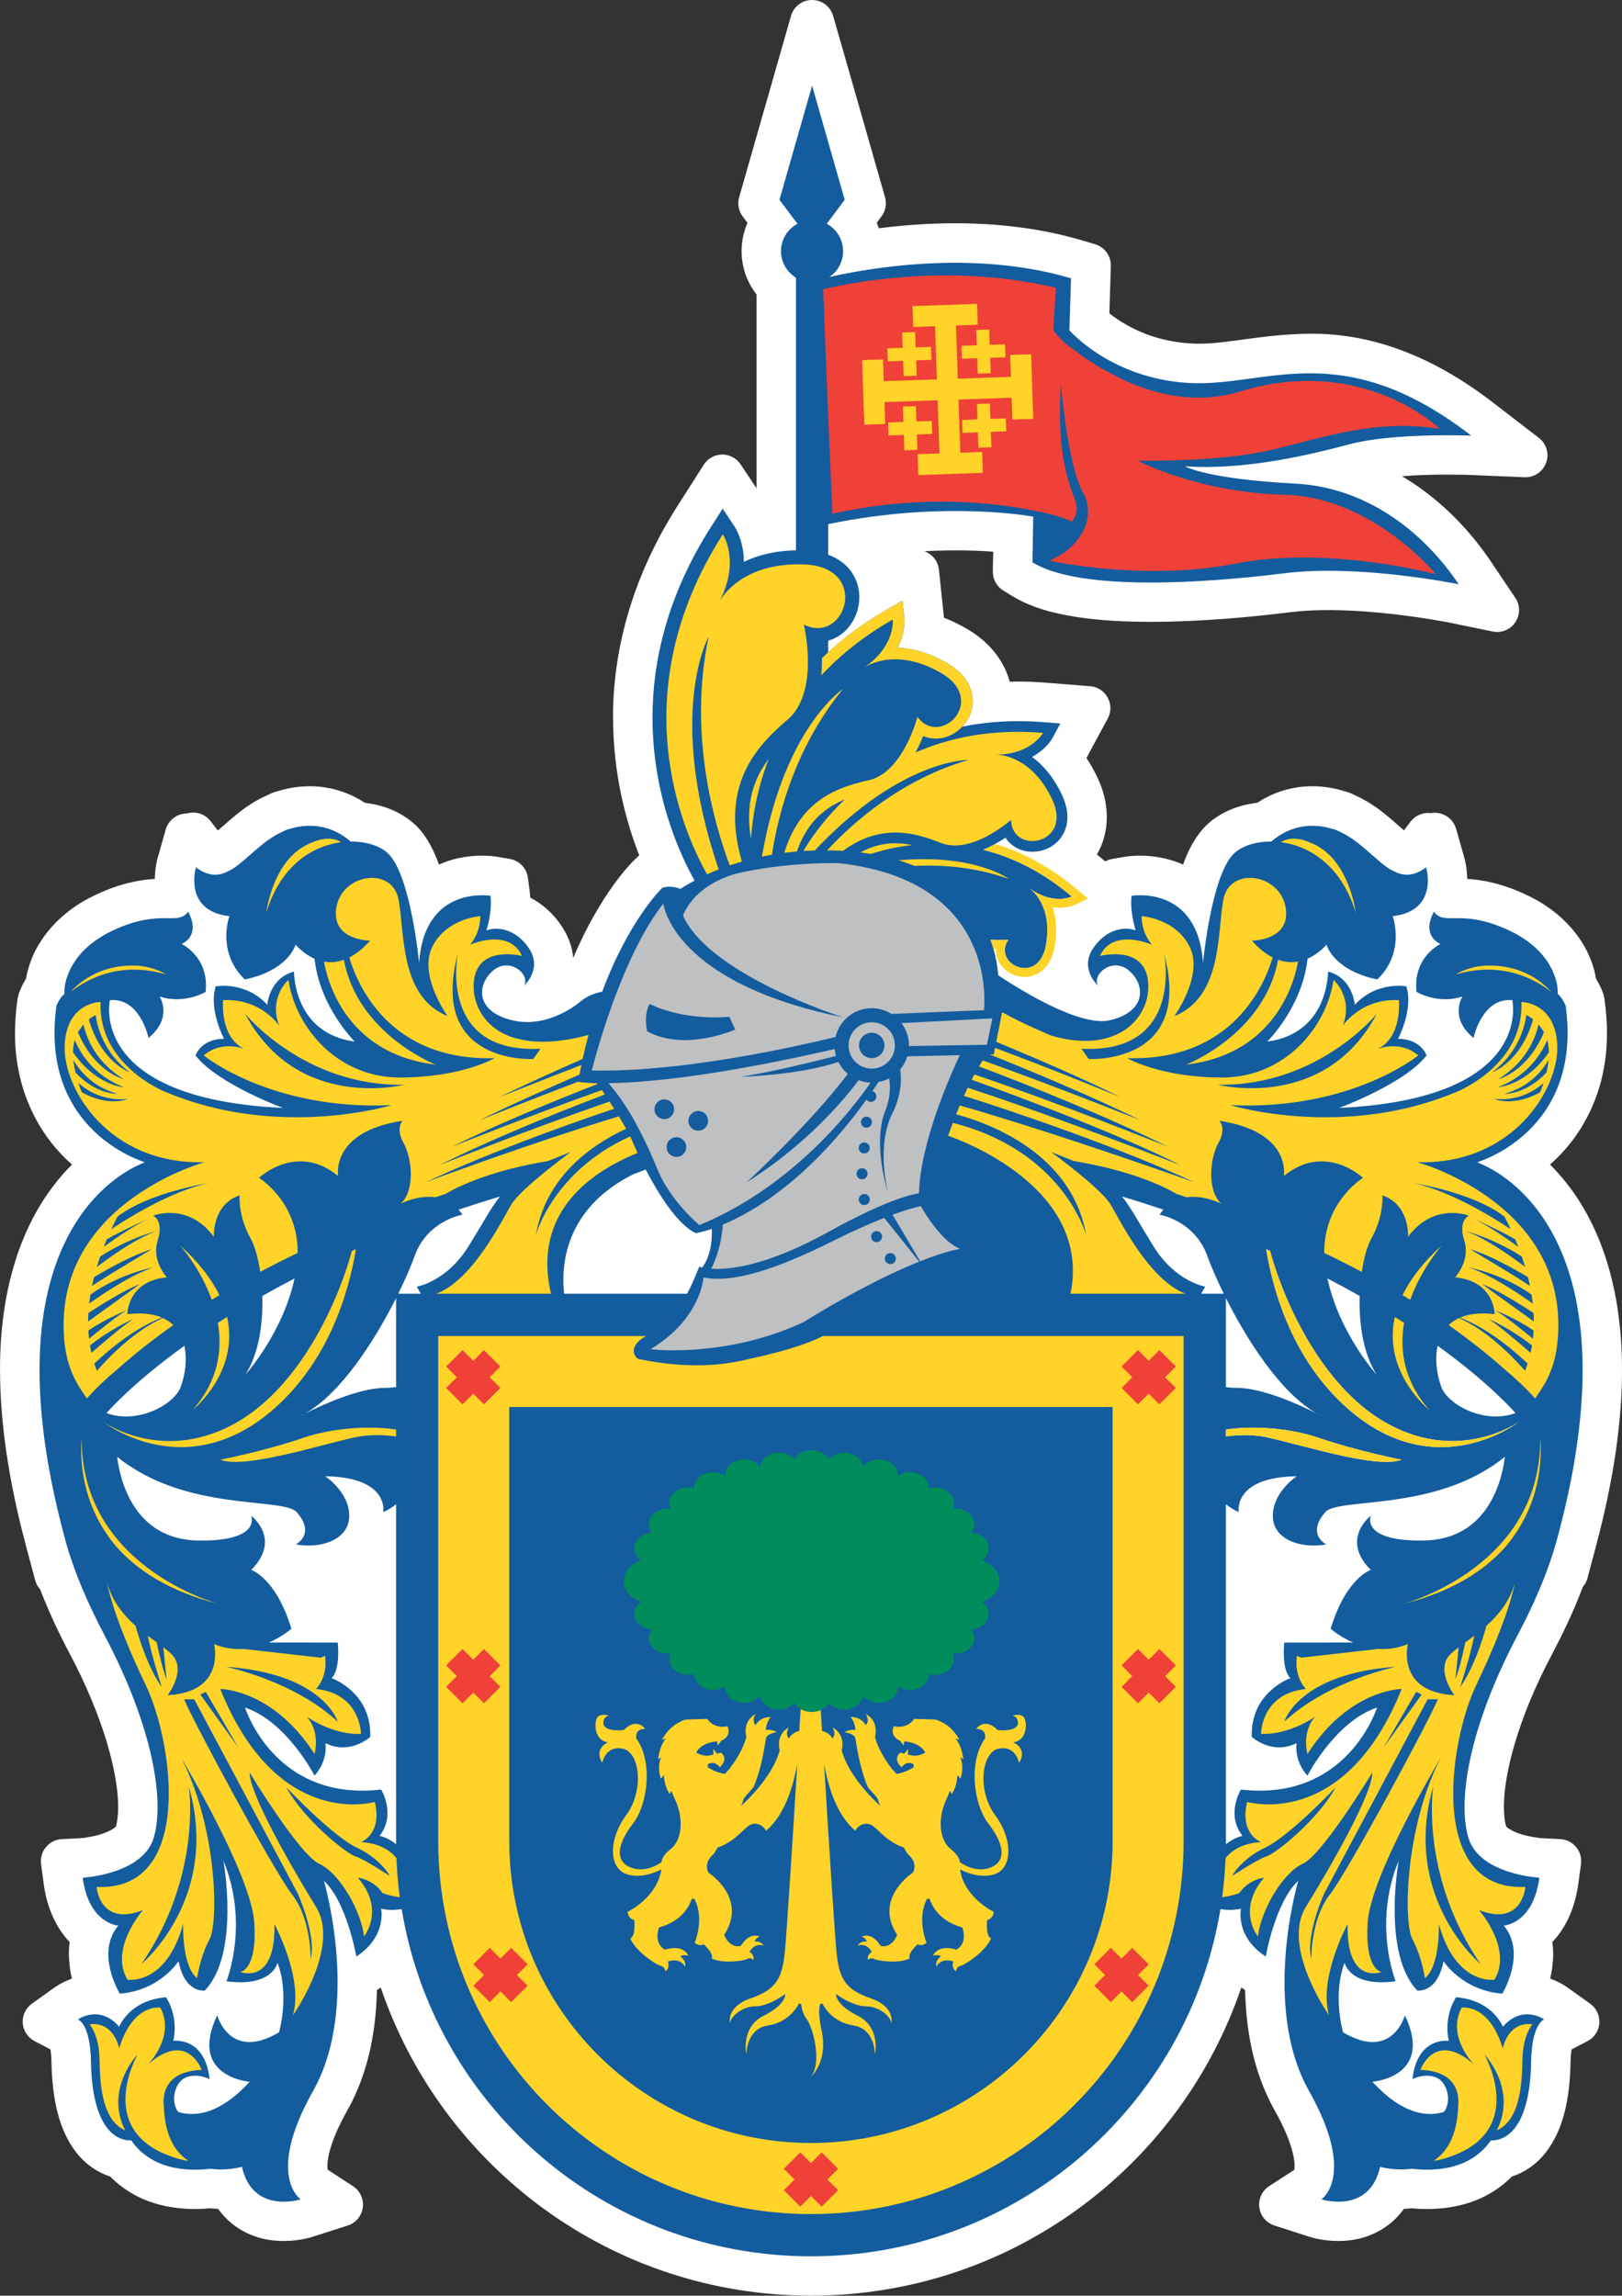<?xml version="1.0" encoding="UTF-8"?>
<!-- Created with Inkscape (http://www.inkscape.org/) -->
<svg id="svg3222" width="174.64" height="247.12" version="1.1" xml:space="preserve" xmlns="http://www.w3.org/2000/svg" xmlns:cc="http://creativecommons.org/ns#" xmlns:dc="http://purl.org/dc/elements/1.1/" xmlns:rdf="http://www.w3.org/1999/02/22-rdf-syntax-ns#"><rect width="100%" height="100%" fill="#333333" stroke="none"/><defs id="defs3226"><clipPath id="clipPath3236"><path id="path3238" d="m0 288h216v-288h-216v288z"/></clipPath></defs><g id="g3230" transform="matrix(1.25 0 0 -1.25 -47.681 337.5)"><g id="g3232"><g id="g3234" clip-path="url(#clipPath3236)"><g id="g3244" transform="translate(70.938 98.84)"><path id="path3246" d="m0 0c-0.08-0.053-0.164-0.109-0.248-0.164l-0.08-0.053c-0.069-3.263-0.642-6.967-2.544-10.357-1.436-2.528-1.712-4.072-1.721-4.74l5e-3 -0.041c0-0.149 8e-3 -0.256 0.02-0.329l2.184-1.423c0.611-0.399 0.937-1.116 0.838-1.838-0.094-0.721-0.599-1.321-1.291-1.545l-3.097-0.992c-0.034-0.012-1.094-0.35-2.419-0.34-1.054-6e-3 -2.512 0.191-3.91 1.097-0.676 0.436-1.265 1.002-1.747 1.674-0.215 4e-3 -0.443 0.016-0.682 0.041-0.411-0.037-0.853-0.058-1.317-0.058-1.226 0-2.631 0.156-4.068 0.697-1.123 0.428-2.251 1.107-3.223 2.096-1.011 0.328-2.12 1.002-2.99 2.162-1.361 1.812-2.017 4.304-2.074 7.861v0.02c4e-3 0-4e-3 0.082-9e-3 0.205-0.012 0.168-0.028 0.377-0.065 0.648 0 0.016 0 0.033-2e-3 0.049l-1.386 0.726c-0.58 0.307-0.96 0.885-1.007 1.541-0.047 0.657 0.25 1.288 0.783 1.67l1.989 1.426 0.119 0.074c0 4e-3 0.513 0.37 1.339 0.661-0.137 0.586-0.232 1.242-0.252 1.951-6e-3 0.078-6e-3 0.185-6e-3 0.197 0 0.324 0.022 0.656 0.069 1-1.121 1.178-1.97 2.9-2.249 5.105l-0.217 1.625c-0.066 0.52 0.086 1.053 0.422 1.452 0.336 0.41 0.831 0.66 1.357 0.685l1.497 0.078c0.08 8e-3 0.111 4e-3 0.144 8e-3 0.016 0 0.028 0 0.039 4e-3 0.051 4e-3 0.112 8e-3 0.195 0.016 0.233 0.033 0.549 0.078 0.897 0.156 0.638 0.119 1.503 0.484 1.731 0.685 0.222 0.151 0.156 0.161 0.172 0.161 0.091 0.302 0.185 0.869 0.185 1.603v0.117c4e-3 2.662-1.14 7.444-4.195 13.19-0.831 1.574-1.735 3.447-2.522 5.494-0.201 0.221-0.349 0.484-0.427 0.783l-0.803 2.998c-1.557 5.844-2.211 10.784-2.223 14.996-6e-3 0.095-2e-3 0.143-4e-3 0.143-4e-3 7.325 2.026 12.417 4.507 15.702 0.553 0.747 1.127 1.394 1.695 1.96-2.479 2.157-4.916 5.946-4.91 11.29 0 0.083 2e-3 0.14 2e-3 0.05 0 0.906 0.067 1.837 0.203 2.821l0.025 0.168 0.108 0.422 0.063 0.161 0.056 0.114-8e-3 4e-3s4e-3 0.012 0.022 0.041c0.029 0.07 0.074 0.189 0.144 0.332 0.084 0.173 0.188 0.374 0.332 0.599 0.1 0.615 0.261 1.07 0.273 1.099l0.059 0.193c0.013 0.041 0.029 0.082 0.043 0.119 0.638 1.829 2.323 4.31 5.731 5.859 2.009 0.952 3.74 1.251 4.99 1.325 0.013 0.984 0.214 1.714 0.259 1.862l0.684 2.407c0.185 0.635 0.689 1.132 1.329 1.3 0.164 0.041 0.328 0.065 0.492 0.065 0.119 0.038 0.242 0.058 0.369 0.07 0.648 0.062 1.274-0.209 1.669-0.73l0.624-0.807c0.284 0.233 0.643 0.553 1.037 0.898 0.767 0.66 1.788 1.504 3.178 2.124 0.213 0.106 0.476 0.225 0.79 0.324 0.129 0.036 0.254 0.074 0.369 0.102l0.014 4e-3 0.06 0.017 0.034 0.012c0.839 0.23 1.661 0.332 2.44 0.332 2.026 0 3.64-0.701 4.753-1.431 1.587-0.185 3.174-0.775 4.458-2.009 1-1.042 1.512-2.219 1.919-3.306 1.459 0.657 2.833 0.763 3.71 0.767 0.665 4e-3 1.214-0.082 1.296-0.094l1.093-0.189c0.819-0.139 1.446-0.787 1.559-1.615l0.149-1.12c0.025-0.201 0.041-0.394 0.053-0.594 1.046-0.546 2.022-1.386 2.758-2.543 0.542-0.828 0.859-1.73 0.941-2.645 2.391 5.61 5.048 8.234 5.343 8.505l0.263 0.254c0.029 0.029 0.053 0.049 0.082 0.07-1.157 2.956-2.235 6.975-2.253 11.765-4e-3 0.041-7e-3 0.086-7e-3 0.119 0 0 5e-3 8e-3 0 8e-3 0 5.434 1.456 11.79 5.586 18.24l2.235 3.506c0.344 0.537 0.939 0.869 1.576 0.874 0.634 7e-3 1.237-0.312 1.594-0.841l1.373-2.063v16.686c-0.804 1.033-1.288 2.337-1.288 3.736 0 0.865 0.185 1.685 0.509 2.435l-0.414 0.55c-0.357 0.476-0.472 1.083-0.306 1.652l4.466 15.616c0.232 0.82 0.97 1.374 1.819 1.374 0.844 0 1.58-0.558 1.812-1.374l1.76-6.131 2.71-9.485c0.165-0.569 0.045-1.176-0.308-1.648l-0.41-0.549c0.064-0.156 0.128-0.312 0.181-0.472 1.911 0.246 4.154 0.431 6.573 0.431 3.408 0 7.185-0.366 10.949-1.477l1.107-0.328c0.823-0.246 1.378-1.017 1.358-1.874l-0.127-4.08c0.265-0.213 0.588-0.447 0.967-0.685 1.351-0.849 3.334-1.742 6.024-1.903 0.205-0.016 0.406-0.02 0.602-0.024 0.058 4e-3 0.104 4e-3 0.138 4e-3h0.043c2.325-0.021 5.443 0.808 9.382 0.853 0.1 8e-3 0.152 8e-3 0.186 4e-3h0.028c4.495 0.016 9.854-1.386 15.87-6.081l3.756-2.891c0.654-0.505 0.908-1.37 0.623-2.141-0.278-0.771-1.029-1.279-1.85-1.247l-4.754 0.197s-0.15 9e-3 -0.478 0.017c-0.34 4e-3 -0.821 8e-3 -1.403 0.012l-0.123 4e-3v-4e-3c-1.049 4e-3 -2.447-0.033-3.804-0.14 0.347-0.204 0.684-0.414 1.016-0.639 2.795-1.874 5.015-4.281 6.676-6.762l2.065-3.067c0.432-0.64 0.432-1.473 0-2.108-0.424-0.64-1.2-0.951-1.948-0.796l-3.623 0.746s-0.291 0.066-0.865 0.161c-0.582 0.098-1.423 0.246-2.424 0.381-2.005 0.279-4.682 0.558-7.252 0.558-1.178 0-2.347-0.062-3.381-0.197-3.282-0.406-7.665-0.816-11.904-0.816-2.204 0-4.376 0.106-6.393 0.418-1.993 0.316-3.9 0.796-5.593 1.833l-0.728 0.451c-0.568 0.353-0.904 0.972-0.892 1.64l0.031 1.698c-0.897 0.07-1.987 0.115-3.226 0.115-0.837 0-1.747-0.021-2.712-0.078 0.084-0.029 0.168-0.062 0.252-0.103 0.566-0.295 0.95-0.849 1.013-1.488l0.398-3.793 0.011-0.107c5e-3 -0.025 0.014-0.107 0.022-0.23 0.472-0.188 0.959-0.405 1.447-0.668 0.111-0.057 0.275-0.143 0.437-0.238 1.592-0.902 2.964-2.264 3.623-4.097 0.061-0.168 0.114-0.34 0.16-0.508 0.243 8e-3 0.494 0.012 0.746 0.012 0.8 0 1.632-0.032 2.471-0.106l3.713-0.296c0.639-0.049 1.209-0.422 1.513-0.983 0.3-0.558 0.304-1.239 0-1.797l-1.757-3.26c-0.023-0.045-0.048-0.09-0.076-0.143 0.233-0.349 0.453-0.718 0.652-1.108 0.079-0.135 0.172-0.303 0.24-0.463 0.535-1.078 0.859-2.271 0.861-3.506 0-0.57-0.071-1.128-0.216-1.681-0.144-0.562-0.369-1.083-0.64-1.55 0.175-0.144 0.353-0.283 0.53-0.439l0.188-0.156c0.181 0.099 0.386 0.172 0.6 0.213l1.156 0.197c0.027 4e-3 0.572 0.09 1.254 0.086 0.861-4e-3 2.235-0.119 3.695-0.767 0.398 1.075 0.918 2.26 1.969 3.347 1.242 1.197 2.817 1.783 4.408 1.968 1.112 0.73 2.727 1.431 4.752 1.431 0.776 0 1.6-0.102 2.436-0.332l0.045-0.017 0.058-0.012 0.029-0.012c0.114-0.025 0.233-0.061 0.348-0.094 0.357-0.107 0.646-0.246 0.742-0.304 1.415-0.619 2.453-1.48 3.238-2.153 0.38-0.34 0.74-0.652 1.003-0.877l0.561 0.746c0.386 0.509 1.009 0.796 1.645 0.75 0.039 0 0.078-3e-3 0.119-8e-3 0.267 0.046 0.545 0.037 0.811-0.033 0.651-0.168 1.161-0.664 1.352-1.308l0.696-2.444c0.056-0.205 0.244-0.885 0.265-1.882 1.251-0.074 2.976-0.377 4.975-1.32 3.507-1.587 5.185-4.158 5.78-5.959l0.063-0.176 0.053-0.193 0.013-0.024c0.024-0.082 0.059-0.197 0.09-0.337 0.043-0.168 0.086-0.373 0.123-0.598 0.061-0.107 0.119-0.197 0.168-0.279 0.215-0.398 0.34-0.713 0.389-0.833l0.058-0.159 0.098-0.374 0.025-0.192c0.131-0.976 0.205-1.907 0.201-2.813v-0.054c8e-3 -5.352-2.432-9.141-4.904-11.286 0.553-0.558 1.119-1.193 1.664-1.919 2.498-3.293 4.54-8.402 4.534-15.763l2e-3 -0.025c0-4.228-0.656-9.205-2.225-15.094l-0.749-2.814c-0.077-0.282-0.211-0.537-0.397-0.75-0.804-2.133-1.751-4.084-2.609-5.721-3.071-5.752-4.207-10.547-4.192-13.207v-0.029c-4e-3 -0.764 0.09-1.35 0.191-1.67 0.012-0.016 0.044-0.053 0.119-0.117 0.134-0.112 0.516-0.332 0.924-0.477 0.802-0.307 1.95-0.426 1.955-0.422l0.149-8e-3h0.019l1.504-0.078c0.525-0.025 1.019-0.275 1.36-0.685 0.334-0.399 0.485-0.936 0.418-1.459l-0.22-1.604c-0.28-2.211-1.123-3.933-2.251-5.119 0.05-0.34 0.07-0.676 0.07-1 0 0 4e-3 -0.045 4e-3 -0.064-0.012-0.764-0.115-1.465-0.259-2.084 0.642-0.221 1.087-0.493 1.296-0.631l0.025-0.018 0.134-0.086 1.995-1.426c0.533-0.382 0.828-1.013 0.785-1.67-0.043-0.656-0.425-1.238-1.007-1.541l-1.386-0.722c-0.05-0.332-0.082-0.768-0.082-0.932v-0.015c-0.053-3.536-0.714-6.028-2.067-7.829-0.869-1.171-1.988-1.845-2.997-2.173-0.972-0.989-2.1-1.668-3.226-2.096-1.432-0.541-2.84-0.697-4.074-0.697-0.463-4e-3 -0.902 0.021-1.32 0.058-0.23-0.021-0.451-0.037-0.668-0.041-0.481-0.668-1.067-1.234-1.735-1.66-1.407-0.92-2.869-1.117-3.921-1.111-1.344 0-2.325 0.306-2.497 0.363l-3.007 0.969c-0.696 0.224-1.2 0.824-1.298 1.545-0.099 0.722 0.225 1.439 0.837 1.838l2.181 1.418c4e-3 0.058 0.014 0.136 0.018 0.238v0.086 4e-3c4e-3 0.64-0.254 2.199-1.72 4.791-1.899 3.39-2.471 7.09-2.54 10.357l-0.072 0.045c-0.09 0.059-0.176 0.115-0.258 0.172-5.25-15.442-19.855-26.531-37.062-26.535-17.207 4e-3 -31.814 11.093-37.063 26.531" fill="#fff"/></g><g id="g3248" transform="translate(154.28 148.66)"><path id="path3250" d="m0 0c-4.706 4.117-6.438 9.927-7.075 13.77 0.112-0.054 0.226-0.108 0.34-0.157 1.375-5.004 4.664-11.56 9.593-14.569 6.499-3.962 11.818-0.155 11.818-0.155s-7.063-5.551-14.676 1.111m6.471-11.324c-5.462-0.071-4.533 2.133-4.533 2.133s-2.656-2.002 0-4.663c0 0-2.078-0.654-3.41-4.919-0.017-0.047-0.033-0.092-0.049-0.141 0 0 0.75-0.684 1.944-1.195l-5.937-2e-3s-0.268-2.268 0.528-3.065c0 0-3.457-1.199-3.328-5.058 0 0 1.735-1.6 3.862-0.536 0 0-0.266-1.464 0.935-2.798 0 0 2.397 4.666 5.994 5.861 0 0-2.531-8.125-11.72-7.061 0 0-1.335-2.128 0.135-3.992 0 0-0.676-0.107-1.431-0.715v29.278c0.287-0.237 0.645-0.467 1.105-0.684 0 0-0.555 3.014 4.993 3.092 0 0-2.058-1.348-2.058-3.41 0-2.063 2.455-2.858 4.6-2.457 0 0-1.75 0.869-0.082 2.775 1.152 1.313 9.589-0.023 15.47 4.774-0.219-1.852-1.355-7.143-7.018-7.217m-19.142 21.255 0.348 0.611s-2.561 0.403-4.473 3.496c-1.226 1.989-1.94 3.337-2.691 4.263 1.226-0.364 2.416-0.745 3.566-1.132-0.113-0.129-0.227-0.274-0.336-0.436 0 0 3.016-0.475 4.123-3.571 0.283-0.787 0.771-1.932 1.41-3.231h-1.947zm2.132-11.698c2.561 0.393 5.741 0.056 7.923-0.69 3.49-1.192 7.217-1.906 7.217-1.906-2.065-0.792-8.01 1.113-11.502 1.906-1.239 0.28-2.51 0.252-3.638 0.097v0.593zm0 11.32c1.802-3.582 4.704-8.172 7.837-9.94 0.306-0.154 0.488-0.248 0.488-0.248-0.164 0.074-0.326 0.16-0.488 0.248-1.236 0.624-4.598 2.211-6.894 2.211-0.328 0-0.639 0.023-0.943 0.063v7.666zm11.52 0.184c-0.071-2.37 0.302-4.997 1.477-6.802 0 0-3.237 3.582-4.25 8.308 0.972-0.504 1.895-1.004 2.773-1.506m6.718-4.289c4.634-3.35 6.702-5.797 6.702-5.797-2.673-0.985-5.833 0.726-6.388 2.253-0.386 1.054-0.576 2.381-0.314 3.544m-63.352 6.737c-0.168 0.042-0.25 0.076-0.25 0.076l-0.318-0.76c-0.241-0.592-0.484-1.113-0.732-1.57h-10.589c-0.261 2.276-0.054 7.283 5.954 10.285l1.068 0.409c1.113-2.137 2.749-4.748 4.316-5.477 0 0 0.5 0.07 1.382 0.363 0.024-0.661-4e-3 -2.238-0.831-3.326m-20.11 1.853c-1.91-3.093-4.469-3.496-4.469-3.496l0.342-0.611h-1.943c0.641 1.299 1.127 2.444 1.406 3.231 1.111 3.096 4.129 3.571 4.129 3.571-0.11 0.162-0.225 0.307-0.34 0.436 1.15 0.387 2.342 0.768 3.568 1.132-0.751-0.926-1.458-2.274-2.693-4.263m-6.255-12.151c-0.304-0.04-0.619-0.063-0.947-0.063-2.293 0-5.655-1.587-6.889-2.211-0.165-0.088-0.322-0.174-0.484-0.248 0 0 0.176 0.094 0.484 0.248 3.128 1.768 6.032 6.36 7.836 9.94v-7.666zm0-39.362c-0.751 0.608-1.427 0.715-1.427 0.715 1.466 1.864 0.135 3.992 0.135 3.992-9.19-1.064-11.72 7.061-11.72 7.061 3.592-1.195 5.989-5.861 5.989-5.861 1.202 1.334 0.934 2.798 0.934 2.798 2.129-1.064 3.862 0.536 3.862 0.536 0.131 3.859-3.328 5.058-3.328 5.058 0.798 0.797 0.531 3.065 0.531 3.065l-5.937 2e-3c1.191 0.511 1.943 1.195 1.943 1.195-0.016 0.049-0.03 0.094-0.043 0.141-1.338 4.265-3.418 4.919-3.418 4.919 2.66 2.661 0 4.663 0 4.663s0.931-2.204-4.531-2.133c-5.663 0.074-6.795 5.365-7.016 7.217 5.876-4.797 14.315-3.461 15.468-4.774 1.669-1.906-0.078-2.775-0.078-2.775 2.138-0.401 4.601 0.394 4.601 2.457 0 2.062-2.067 3.41-2.067 3.41 5.553-0.078 4.997-3.092 4.997-3.092 0.457 0.217 0.818 0.447 1.105 0.684v-29.278zm-18.238 42.923c0.26-1.163 0.076-2.49-0.314-3.544-0.553-1.527-3.715-3.238-6.388-2.253 0 0 2.066 2.447 6.702 5.797m6.719 4.289c0.878 0.502 1.805 1.002 2.772 1.506-1.013-4.726-4.25-8.308-4.25-8.308 1.175 1.805 1.548 4.432 1.478 6.802m104.87 11.411c-0.078 0.034-0.145 0.076-0.224 0.11 0 0 9.119 2.614 7.614 13.479 0 0-0.261 0.661-0.685 1.012 0.032 0.711-0.184 1.314-0.184 1.314s-3e-3 0.01-9e-3 0.023c-0.324 1.055-1.267 2.872-4.043 4.153-4.121 1.902-5.471 0.32-6.422 1.586 0 0-1.189-1.903 0.558-2.777 0 0-2.383-1.11-2.063-4.121 0 0 1.825-1.112 3.966-0.399 0 0-1.19-1.824 0.947-3.57 0 0 0.717 3.49 3.338 3.253 0 0 1.979-8.486-14.913-9.28 0 0 5.629 2.067 7.531 4.521 0 0-0.479 1.43-2.456 1.43 0 0 1.349 2.538 0.712 4.518 0 0-2.539 0.478-4.439-1.585 0 0-0.157 2.3-2.305 2.855 0 0 0.084-5.315-5.232-6.026 0 0 3.024 2.979 3.466 7.136 1.007 0.437 1.622 1.206 1.622 1.206 0.968-2.463 4.392-2.986 4.392-2.986 2.465 2.371 1.32 5.444 1.32 5.444 3.955 0.439 2.902 4.128 2.902 4.128s-4e-3 -5e-3 -0.01-7e-3c-0.013 0.064-0.033 0.097-0.033 0.097l-0.047-0.069c-0.847-0.596-1.561-0.685-2.241-0.481-0.267 0.096-0.532 0.225-0.806 0.375-1.315 0.82-2.598 2.489-4.443 3.281-0.115 0.063-0.226 0.111-0.332 0.147-0.082 0.024-0.172 0.043-0.263 0.064-0.037 0.016-0.073 0.026-0.117 0.036-2.453 0.673-4.193-0.39-5.06-1.146-1.392 0.014-2.598-0.407-3.258-1.067-1.929-1.931-2.631-9.397-2.631-9.397-0.438 6.764-6.149 5.794-6.149 5.794-0.18-1.316 0.35-2.985 0.35-2.985-0.883 0.353-2.547 0.176-3.692-1.581-1.144-1.755 0.444-3.161 0.444-3.161-0.53 0.967 1.221 2.46 2.632 1.318 1.407-1.142 1.668-3.518-1.579-4.305-2.481-0.605-7.43 2.4-9.64 3.864-0.075 0.818-0.21 1.585-0.415 2.288-0.072 0.269-0.156 0.531-0.25 0.781 0.865-0.067 1.534 0 1.534 0-1.429-2.095 2.633-4.044 3.247-0.436 0.564 3.304-1.16 4.674-1.451 4.881 2.058-1.511 3.672-0.728 3.672-0.728-2.604 2.202-5.211 3.42-7.633 4.025 0.287 0.119 0.555 0.242 0.803 0.377 0.078 0.04 0.156 0.084 0.234 0.126 0.32 0.182 0.619 0.37 0.878 0.54 0.399-0.63 1.042-1.013 1.684-1.147 0.71-0.149 1.449-0.046 2.105 0.296 0.653 0.341 1.225 0.972 1.441 1.808 0.228 0.838 0.088 1.81-0.408 2.828-0.056 0.12-0.116 0.235-0.173 0.345-0.701 1.326-1.539 2.227-2.361 2.826 1.223 0.663 1.71 1.53 1.769 1.633l0.67 1.245-1.41 0.111c-2.588 0.213-4.928 0.042-7.026-0.38 0.207 0.218 0.388 0.464 0.528 0.735 0.375 0.707 0.503 1.619 0.186 2.498-0.311 0.88-1.028 1.667-2.098 2.276-0.115 0.07-0.242 0.135-0.365 0.198-1.432 0.758-2.734 1.05-3.826 1.083 0.68 1.339 0.592 2.415 0.58 2.538l-0.16 1.523-1.327-0.76c-1.976-1.128-3.649-2.375-5.076-3.689v0.997c0.705 0.198 1.308 0.615 1.731 1.127 0.611 0.729 0.947 1.649 0.947 2.61 8e-3 0.971-0.369 2.014-1.199 2.78-0.408 0.376-0.905 0.672-1.479 0.882v2.639c10.051 2.086 17.661 0.643 17.661 0.643l-0.069-3.929c4.133-2.574 15.176-1.76 21.678-0.947 6.504 0.813 15.04-0.946 15.04-0.946-2.916 4.33-7.739 8.333-14.095 8.667-7.717 0.405-9.48 1.491-9.48 1.491 4.945-0.341 10.362 0.881 14.158 1.897 3.791 1.014 10.499 0.743 10.499 0.743-11.244 8.669-17.678 4.132-24.383 4.54-6.708 0.405-10.235 4.539-10.235 4.539l0.141 4.47c-8.425 2.501-17.545 0.859-20.819 0.111 0.716 0.48 1.187 1.296 1.187 2.225 0 1.023-0.572 1.911-1.41 2.36l1.547 2.066-2.503 8.762-0.305 1.064-0.306-1.064-2.506-8.762 1.555-2.066c-0.845-0.449-1.419-1.337-1.419-2.36 0-0.967 0.517-1.813 1.288-2.284v-23.479c-1.852-0.029-3.341-0.435-4.485-0.988-0.018 1.819-0.723 2.915-0.805 3.039l-1.024 1.541-0.998-1.559c-3.785-5.926-5.05-11.598-5.046-16.448 6e-3 -6.639 2.323-11.698 3.623-14.022-0.5-0.27-0.912-0.518-1.23-0.717-0.427 0.172-0.959 0.269-1.542 0.1 0 0-2.866-2.723-5.183-8.953-0.554-0.098-1.218-0.335-1.8-0.785 0 0-2.723-2.462-5.975-1.669-3.252 0.787-2.99 3.163-1.583 4.305s3.162-0.351 2.637-1.318c0 0 1.578 1.406 0.439 3.161-1.144 1.757-2.813 1.934-3.691 1.581 0 0 0.529 1.669 0.348 2.985 0 0-5.708 0.97-6.145-5.794 0 0-0.705 7.466-2.636 9.397-0.654 0.66-1.868 1.081-3.258 1.067-0.862 0.756-2.602 1.819-5.06 1.146-0.041-0.01-0.08-0.02-0.119-0.036-0.086-0.021-0.173-0.04-0.263-0.064-0.098-0.036-0.211-0.084-0.328-0.147-1.849-0.792-3.125-2.461-4.447-3.281-0.269-0.15-0.54-0.279-0.802-0.375-0.68-0.204-1.398-0.115-2.237 0.481l-0.051 0.069s-0.016-0.033-0.037-0.097c0 2e-3 -4e-3 7e-3 -4e-3 7e-3s-1.056-3.689 2.899-4.128c0 0-1.14-3.073 1.321-5.444 0 0 3.424 0.523 4.388 2.986 0 0 0.619-0.769 1.626-1.206 0.44-4.157 3.462-7.136 3.462-7.136-5.312 0.711-5.23 6.026-5.23 6.026-2.143-0.555-2.303-2.855-2.303-2.855-1.9 2.063-4.439 1.585-4.439 1.585-0.637-1.98 0.712-4.518 0.712-4.518-1.981 0-2.456-1.43-2.456-1.43 1.898-2.454 7.532-4.521 7.532-4.521-16.89 0.794-14.905 9.28-14.905 9.28 2.616 0.237 3.325-3.253 3.325-3.253 2.141 1.746 0.955 3.57 0.955 3.57 2.139-0.713 3.968 0.399 3.968 0.399 0.314 3.011-2.065 4.121-2.065 4.121 1.741 0.874 0.554 2.777 0.554 2.777-0.951-1.266-2.3 0.316-6.426-1.586-2.772-1.281-3.715-3.098-4.039-4.153-6e-3 -0.013-0.012-0.023-0.012-0.023s-0.21-0.603-0.177-1.314c-0.433-0.351-0.688-1.012-0.688-1.012-1.503-10.865 7.612-13.479 7.612-13.479-0.08-0.036-0.157-0.08-0.239-0.114-2.031-0.825-13.477-6.691-6.718-32.021 0.804-3.133 2.217-6.187 3.47-8.57 4.203-7.955 5.195-14.25 4.262-17.448-0.932-3.195-6.126-3.462-6.126-3.462 0.535-3.993 3.063-4.125 3.063-4.125-1.995-2.399 0.134-5.86 0.134-5.86 3.463 0.266 5.06 2.797 5.06 2.797 0.537-2.797 2.261-2.531 2.261-2.531 3.063 3.195 1.601 11.187 1.601 11.187 2.264-5.461 0.263-10.39 0.263-10.39 3.996-0.53 4.396 1.603 4.396 1.603 1.068-2.799 0.133-5.996 0.133-5.996-4.258-2.529-5.325 1.467-5.325 1.467-2.526-5.328 2.797-5.727 2.797-5.727-2.71-2.957-4.888-2.998-6.161-2.595-0.701 0.943-0.273 2.525 0.592 2.931 1.003 0.477 2.12-0.109 2.12-0.109-0.424 3.717-3.128 3.293-3.128 3.293 0.48 2.224-0.634 3.76-0.634 3.76-3.18-0.262-4.029-2.541-4.029-2.541-1.693 1.957-3.551 0.632-3.551 0.632 1.115-0.582 1.115-3.498 1.115-3.498 0.086-6.437 2.567-6.955 3.482-6.927 0.041-0.063 0.078-0.118 0.119-0.172 1.728-2.303 4.576-2.512 6.705-2.266 1.433-0.201 2.702 0.168 2.702 0.168 0.93-4.131 5.064-2.799 5.064-2.799s-3.063 2 1.062 9.323c4.13 7.324 0.935 18.109 0.935 18.109 1.995-1.863 2.793-6.525 2.793-6.525 2.665 1.734 2.136 4.127 2.136 4.127 0.603-0.153 1.226-0.129 1.771-0.042 2.787-16.964 17.511-29.9 35.261-29.9 17.752 0 32.47 12.936 35.265 29.9 0.539-0.087 1.162-0.111 1.77 0.042 0 0-0.537-2.393 2.133-4.127 0 0 0.797 4.662 2.797 6.525 0 0-3.202-10.785 0.934-18.109 4.121-7.323 1.058-9.323 1.058-9.323s4.129-1.332 5.06 2.799c0 0 1.274-0.369 2.704-0.168 2.131-0.246 4.979-0.037 6.707 2.266 0.041 0.054 0.079 0.109 0.118 0.172 0.912-0.028 3.394 0.49 3.483 6.927 0 0 0 2.916 1.117 3.498 0 0-1.859 1.325-3.557-0.632 0 0-0.849 2.279-4.025 2.541 0 0-1.109-1.536-0.634-3.76 0 0-2.704 0.424-3.129-3.293 0 0 1.114 0.586 2.117 0.109 0.869-0.406 1.298-1.988 0.6-2.931-1.277-0.403-3.455-0.362-6.165 2.595 0 0 5.33 0.399 2.797 5.727 0 0-1.066-3.996-5.327-1.467 0 0-0.933 3.197 0.136 5.996 0 0 0.399-2.133 4.395-1.603 0 0-2.001 4.929 0.263 10.39 0 0-1.463-7.992 1.601-11.187 0 0 1.724-0.266 2.257 2.531 0 0 1.602-2.531 5.065-2.797 0 0 2.13 3.461 0.131 5.86 0 0 2.532 0.132 3.063 4.125 0 0-5.191 0.267-6.122 3.462-0.936 3.198 0.057 9.493 4.26 17.448 1.258 2.383 2.67 5.437 3.473 8.574l4e-3 -4e-3c6.773 25.398-4.757 31.226-6.741 32.025" fill="#135c9e"/></g><g id="g3252" transform="translate(124.23 133.85)"><path id="path3254" d="m0 0c0 0.096-8e-3 0.193-0.029 0.283v0.01c-0.131 0.689-0.713 1.256-1.492 1.486 0.373 0.242 0.613 0.619 0.613 1.043 0 0.713-0.675 1.295-1.531 1.33 0.179 0.215 0.282 0.475 0.282 0.752 0 0.739-0.726 1.336-1.62 1.336-0.086 0-0.176-4e-3 -0.262-0.019 0.082 0.156 0.125 0.328 0.125 0.509 0 0.739-0.729 1.333-1.617 1.333-0.198 0-0.378-0.026-0.544-0.077v0.043c0 0.741-0.722 1.338-1.618 1.338-0.4 0-0.771-0.123-1.062-0.324 0.013 0.031 0.013 0.061 0.013 0.096 0 0.736-0.723 1.335-1.62 1.335-0.595 0-1.117-0.266-1.393-0.66-0.056 0.692-0.757 1.246-1.613 1.246-0.55 0-1.028-0.226-1.325-0.57-0.258 0.456-0.816 0.765-1.455 0.765h-0.033-0.029c-0.644 0-1.202-0.309-1.46-0.765-0.293 0.344-0.775 0.57-1.32 0.57-0.857 0-1.559-0.554-1.614-1.246-0.279 0.394-0.797 0.66-1.396 0.66-0.892 0-1.616-0.599-1.616-1.335 0-0.035 0-0.065 4e-3 -0.096-0.283 0.201-0.65 0.324-1.054 0.324-0.894 0-1.622-0.597-1.622-1.338 0-0.013 2e-3 -0.033 2e-3 -0.043-0.168 0.051-0.352 0.077-0.537 0.077-0.898 0-1.619-0.594-1.619-1.333 0-0.181 0.045-0.353 0.123-0.509-0.087 0.015-0.177 0.019-0.267 0.019-0.894 0-1.616-0.597-1.616-1.336 0-0.277 0.103-0.537 0.279-0.752-0.85-0.035-1.532-0.617-1.532-1.33 0-0.424 0.241-0.801 0.612-1.043-0.778-0.23-1.356-0.797-1.487-1.486 0-2e-3 0-4e-3 -2e-3 -0.01-0.016-0.09-0.031-0.187-0.031-0.283 0 0 5e-3 -4e-3 5e-3 -8e-3l-5e-3 -4e-3c0-0.099 0.015-0.195 0.031-0.287 2e-3 -2e-3 2e-3 -4e-3 2e-3 -8e-3 0.131-0.689 0.709-1.256 1.487-1.482-0.371-0.246-0.612-0.623-0.612-1.049 0-0.709 0.682-1.287 1.532-1.33-0.176-0.215-0.279-0.469-0.279-0.752 0-0.734 0.722-1.336 1.616-1.336 0.09 0 0.18 0.01 0.267 0.022-0.078-0.155-0.123-0.327-0.123-0.506 0-0.739 0.721-1.336 1.619-1.336 0.185 0 0.369 0.027 0.537 0.076 0-0.016-2e-3 -0.027-2e-3 -0.045 0-0.738 0.728-1.336 1.622-1.336 0.377 0 0.724 0.113 0.999 0.291 0.014-4e-3 0.035-0.014 0.051-0.021v-0.041c0-0.739 0.724-1.336 1.616-1.336 0.483 0 0.918 0.179 1.216 0.461 0.077-0.024 0.153-0.039 0.235-0.061 0.187-0.564 0.815-0.984 1.559-0.984 0.545 0 1.021 0.222 1.316 0.562h0.012c0.119-0.213 0.308-0.39 0.539-0.519 0.259-0.149 0.577-0.239 0.913-0.239h0.029 0.033c0.27 0 0.528 0.061 0.758 0.161 0.297 0.13 0.545 0.339 0.693 0.593h0.012c0.298-0.336 0.771-0.558 1.317-0.558 0.737 0 1.361 0.412 1.55 0.972 0.086 0.018 0.172 0.041 0.257 0.061 0.296-0.274 0.723-0.449 1.199-0.449 0.897 0 1.62 0.597 1.62 1.336v0.021c0.023 8e-3 0.051 0.016 0.073 0.027 0.274-0.171 0.61-0.277 0.976-0.277 0.896 0 1.618 0.598 1.618 1.336v0.045c0.166-0.049 0.346-0.076 0.544-0.076 0.888 0 1.617 0.597 1.617 1.336 0 0.179-0.043 0.351-0.125 0.506 0.086-0.012 0.176-0.022 0.262-0.022 0.894 0 1.62 0.602 1.62 1.336 0 0.283-0.103 0.537-0.282 0.752 0.856 0.043 1.531 0.621 1.531 1.33 0 0.426-0.24 0.803-0.613 1.049 0.779 0.226 1.361 0.793 1.492 1.482v8e-3c0.021 0.092 0.029 0.188 0.029 0.287v4e-3 8e-3" fill="#008c5b"/></g><g id="g3256" transform="translate(148.82 227.39)"><path id="path3258" d="m0 0c-7.545 0.199-12.691 2.945-12.691 2.945s0.104-2e-3 0.291-4e-3c1.344-0.023 7.138-0.044 11.268 0.933 4.695 1.113 8.854 2.647 14.461 1.818 0 0-0.047 0.044-0.129 0.117-0.955 0.851-7.319 6.074-17.083 3.083-3.728-1.142-7.295-0.255-10.047 1.013-0.127 0.074-0.267 0.149-0.414 0.223-0.541 0.26-1.029 0.518-1.48 0.769-1.255 0.739-2.211 1.463-2.775 1.916-0.022 0.015-0.043 0.034-0.059 0.049l-0.014-0.024c-0.535 0.461-0.917 0.868-1.195 1.212-0.029 0.034-0.063 0.069-0.087 0.105l0.237 3.668c-8.488 2.013-16.406 0.697-19.629-0.024-0.111-0.027-0.221-0.05-0.32-0.072-0.031-9e-3 -0.065-0.016-0.103-0.026 0.103-2.765 0.25-6.557 0.423-10.714 0.113-2.776 0.242-5.711 0.375-8.619 3.213 0.737 10.525 1.924 18.742-0.031v-9e-3c0.538-0.13 1.352-0.361 1.872-0.645 0.025 0.032 0.051 0.068 0.076 0.1 0.337 0.445 0.488 1.028 0.197 1.795-0.906 2.412-1.501 4.682-1.221 9.949 0 0 0.626-7.12 1.92-9.353 0.502-0.878 0.543-1.837 0.24-2.736-0.443-1.316-1.625-2.502-3.173-3.109 1.127-0.238 8.66-1.709 16.045-0.256 8.004 1.574 17.272-0.906 17.272-0.906s-0.041 0.055-0.125 0.15c-0.854 0.974-5.993 6.504-12.874 6.683" fill="#ef4138"/></g><g id="g3260" transform="translate(114.68 232.5)"><path id="path3262" d="m0 0 1.316 0.046 0.047-1.32 1.121 0.036-0.045 1.32 1.321 0.048-0.043 1.118-1.317-0.042-0.046 1.316-1.12-0.036 0.047-1.319-1.32-0.049 0.039-1.118zm6.373 0.22 1.324 0.047 0.047-1.323 1.117 0.04-0.048 1.321 1.324 0.049-0.037 1.114-1.325-0.044-0.046 1.323-1.118-0.04 0.049-1.323-1.322-0.046 0.035-1.118zm-6.438 6.161 1.324 0.048 0.043-1.323 1.12 0.039-0.043 1.32 1.32 0.046-0.041 1.117-1.322-0.044-0.048 1.321-1.115-0.04 0.045-1.319-1.319-0.05 0.036-1.115zm-2.087-3.572 0.073-1.881 1.79 0.063-0.06 1.88 4.581 0.161 0.152-4.581-1.876-0.064 0.058-1.801 1.881 0.066 1.803 0.062 1.875 0.066-0.059 1.801-1.884-0.067-0.157 4.577 4.579 0.161 0.066-1.88 1.799 0.06-0.069 1.88-0.056 1.8-0.067 1.88-1.804-0.061 0.072-1.881-4.578-0.16-0.16 4.582 1.876 0.064-0.056 1.799-3.686-0.13-1.877-0.062 0.065-1.802 1.879 0.067 0.156-4.578-4.578-0.158-0.06 1.879-1.801-0.064 0.06-1.878 0.063-1.8zm9.751 4.958-1.321-0.046 0.036-1.118 1.322 0.044 0.045-1.32 1.124 0.04-0.05 1.318 1.32 0.044-0.04 1.12-1.319-0.044-0.047 1.32-1.115-0.04 0.045-1.318z" fill="#ffd327"/></g><g id="g3264" transform="translate(90.52 119.96)"><path id="path3266" d="m0 0s-1.283-0.523-0.496-1.779c0 0 0.254 1.529 1.755 1.234 1.497-0.301 1.864-3.621 0.307-5.721-1.554-2.095-1.529-4.632 0.103-5.113 1.144-0.336 2.317 0.121 2.92 0.436-0.353-2.44-2.903-3.649-2.903-3.649 0.039-0.617 0.567-0.717 0.567-0.717 0.138-1.504-0.344-1.57-0.344-1.57 0.515-1.201 2.327-2.326 2.651-2.381 0.324-0.054 0.378-0.461 0.378-0.461 0.442 0.307 0.219 0.854 0.219 0.854l0.223 0.053c0.939 0.203 1.251-0.514 1.251-0.514 0.119 0.596-0.414 0.887-0.414 0.887 0.291 0.222 0.705 0.054 0.705 0.054-0.496 1.078-2.02 0.53-2.02 0.53-1.043 0.58-0.514 1.914-0.514 1.914 1.673 0.468 2.472 1.453 2.833 2.478 0.078-0.014 0.144-0.014 0.205-6e-3 0.923-1.744 0.037-3.781 0.037-3.781 0.382-0.381 0.78-0.141 0.78-0.141 0.955-0.904 0.678-1.224 0.678-1.224 1.021-0.488 2.848-0.184 3.09-0.028 0.236 0.147 0.509-0.087 0.509-0.087 0.11 0.453-0.345 0.681-0.345 0.681l0.115 0.162c0.496 0.668 1.107 0.379 1.107 0.379-0.262 0.459-0.775 0.346-0.775 0.346 0.062 0.307 0.426 0.434 0.426 0.434-0.935 0.417-1.617-0.809-1.617-0.809-1.015-0.213-1.43 0.957-1.43 0.957 2.065 3.174-1.344 5.352-1.344 5.352-0.492 0.906 0.412 1.578 0.412 1.578 0.088 0.123 0.168 0.242 0.236 0.361-5e-3 -4e-3 -0.013-0.01-0.017-0.01 0.056 0.078 0.103 0.156 0.138 0.237 1.814 0.617 2.408 2.015 3.122 2.048 0.784 0.034 1.058-0.597 1.058-0.597 1.761 1.474 2.415 4.226 2.694 5.767-0.422-6.859-0.955-15.299-1.096-16.427-0.232-1.934-0.646-2.993-2.875-3.756-2.229-0.764-1.819-2.172-1.819-2.172 0 0.529 0.997 1.465 2.172 1.465 1.174 0 2.581 1.06 2.581 1.06s0.117-0.883-1.878-1.879c-1.993-1-1.468-3.347-1.468-3.347s-0.056 2.234 1.88 2.523c1.935 0.297 2.639 1.879 2.639 1.879l0.196-0.031c0.029-0.342 0.138-0.85 0.472-1.297 0.562-0.75 1.357-3.787 0.357-4.971 0 0 1.546 1.25 0.918 4.072-0.237 1.079-0.233 1.768-0.112 2.196l0.198 0.031s0.706-1.582 2.645-1.879c1.932-0.289 1.879-2.523 1.879-2.523s0.527 2.347-1.47 3.347c-1.996 0.996-1.881 1.879-1.881 1.879s1.413-1.06 2.586-1.06c1.174 0 2.17-0.936 2.17-1.465 0 0 0.416 1.408-1.815 2.172-2.235 0.763-2.647 1.822-2.879 3.756-0.139 1.128-0.673 9.558-1.094 16.423 0.278-1.548 0.938-4.293 2.694-5.763 0 0 0.271 0.631 1.056 0.597 0.721-0.033 1.309-1.431 3.122-2.048 0.039-0.081 0.082-0.159 0.141-0.237-0.011 0-0.015 6e-3 -0.026 0.01 0.078-0.119 0.156-0.238 0.246-0.361 0 0 0.91-0.672 0.408-1.578 0 0-3.412-2.178-1.344-5.352 0 0-0.418-1.17-1.423-0.957 0 0-0.682 1.226-1.626 0.809 0 0 0.366-0.127 0.433-0.434 0 0-0.515 0.113-0.78-0.346 0 0 0.608 0.289 1.108-0.379l0.113-0.162s-0.456-0.228-0.338-0.681c0 0 0.264 0.234 0.506 0.087 0.24-0.156 2.061-0.46 3.088 0.028 0 0-0.272 0.32 0.677 1.224 0 0 0.4-0.24 0.775 0.141 0 0-0.878 2.037 0.043 3.781 0.057-8e-3 0.127-8e-3 0.206 6e-3 0.364-1.025 1.162-2.01 2.828-2.478 0 0 0.531-1.334-0.514-1.914 0 0-1.52 0.548-2.016-0.53 0 0 0.413 0.168 0.702-0.054 0 0-0.532-0.291-0.407-0.887 0 0 0.306 0.717 1.246 0.514l0.221-0.053s-0.221-0.547 0.223-0.854c0 0 0.049 0.407 0.375 0.461 0.326 0.055 2.138 1.18 2.656 2.381 0 0-0.484 0.066-0.346 1.57 0 0 0.534 0.1 0.563 0.717 0 0-2.547 1.209-2.903 3.649 0.61-0.315 1.78-0.772 2.918-0.436 1.637 0.481 1.663 3.018 0.104 5.113-1.551 2.1-1.182 5.42 0.315 5.721 1.496 0.295 1.751-1.234 1.751-1.234 0.786 1.256-0.5 1.779-0.5 1.779 1.246 0.137 1.224 1.842 0.89 2.186-0.337 0.349-0.952 0.095-0.952 0.095 0.572-0.095 0.46-0.73 0.46-0.73-0.232-0.694-1.743-0.494-1.743-0.494-1.153 1.15-1.845 0.099-1.845 0.099 0.96 0 0.759-0.824 0.759-0.824-1.45-2.008-0.987-5.695 0.295-7.34 1.287-1.646 1.644-3.222 0.164-3.781-1.136-0.43-2.199 0.168-2.629 0.469-0.016 0.236-0.16 0.632-0.776 1.119-1.011 0.783-1.128 2.646-0.427 4.185 0.123 0.276 0.252 0.561 0.365 0.852l0.141-0.295c0.472 0.688 0.496 1.639 0.496 1.639l0.258-0.317c0.357 1.141-0.02 1.832-0.02 1.832l0.263-0.144c-0.169 1.306-0.689 1.785-0.689 1.785l0.35-0.121c-0.469 0.91-1.16 1.365-1.614 1.568-0.168 0.108-0.356 0.176-0.564 0.182-1.262 0.033-1.724 0.051-1.724 0.051s-0.496-0.887-1.747-0.633c0 0-0.425-0.822 0.53-1.246l0.328-0.416 0.037 0.361s1.332-0.051 1.812-0.963c0 0-0.718-0.494-1.493-0.152l0.017 0.459-0.336-0.406-0.313 0.099s-0.75-0.476 0.088-1.277c0 0 0.393 0.633 1.028 0.269h6e-3c6e-3 -0.074 6e-3 -0.175-0.01-0.291-0.016 0-0.02 0-0.033 4e-3 0 0-0.627-0.426-1.428-0.547-0.114 0.127-0.28 0.317-0.397 0.432-0.602 0.799-1.189 1.758-1.459 2.752 0 0 0.414 1.318-0.801 1.984 0 0 0.395-0.494 0.015-0.976 0 0-0.289 0.685-1.302 0.719 0 0 0.429-0.583 0.394-1.127 0 0-0.509 0.084-0.925-0.188 0 0 0.774-0.105 0.912-0.463 0.091-0.236 0.268-2.32 1.094-4.281 0.194-0.231 0.383-0.438 0.551-0.627 0 4e-3 4e-3 0.012 4e-3 0.021 0.082-0.128 0.176-0.242 0.283-0.349 0.043-0.203 0.119-0.42 0.238-0.651 0 0-2.651 2.291-3.332 4.789 0 0 0.41 1.319-0.804 1.985 0 0 0.392-0.496 0.013-0.973 0 0-0.211 0.492-0.898 0.658-0.039 0.631-0.076 1.233-0.109 1.795-0.23-0.099-0.488-0.16-0.759-0.16h-0.032-0.029c-0.336 0-0.654 0.09-0.913 0.238-0.039-0.582-0.073-1.21-0.121-1.873-0.68-0.166-0.896-0.658-0.896-0.658-0.375 0.477 0.019 0.973 0.019 0.973-1.218-0.666-0.804-1.985-0.804-1.985-0.681-2.498-3.336-4.789-3.336-4.789 0.121 0.231 0.195 0.448 0.238 0.651 0.109 0.107 0.201 0.221 0.285 0.349 0-9e-3 2e-3 -0.017 2e-3 -0.021 0.172 0.189 0.359 0.396 0.552 0.627 0.828 1.961 1.006 4.045 1.098 4.281 0.136 0.358 0.907 0.463 0.907 0.463-0.41 0.272-0.927 0.188-0.927 0.188-0.033 0.544 0.394 1.127 0.394 1.127-1.009-0.034-1.296-0.719-1.296-0.719-0.379 0.482 0.016 0.976 0.016 0.976-1.218-0.666-0.803-1.984-0.803-1.984-0.275-0.994-0.857-1.953-1.464-2.752-0.111-0.115-0.279-0.305-0.394-0.432-0.802 0.121-1.427 0.547-1.427 0.547-0.012-4e-3 -0.025-4e-3 -0.028-4e-3 -0.025 0.116-0.025 0.217-0.017 0.291h0.012c0.632 0.364 1.021-0.269 1.021-0.269 0.841 0.801 0.088 1.277 0.088 1.277l-0.309-0.099-0.34 0.406 0.018-0.459c-0.773-0.342-1.487 0.152-1.487 0.152 0.476 0.912 1.809 0.963 1.809 0.963l0.035-0.361 0.322 0.416c0.959 0.424 0.533 1.246 0.533 1.246-1.247-0.254-1.741 0.633-1.741 0.633s-0.465-0.018-1.731-0.051c-0.203-6e-3 -0.391-0.074-0.564-0.182-0.45-0.203-1.135-0.658-1.613-1.568l0.355 0.121s-0.521-0.479-0.685-1.785l0.258 0.144s-0.381-0.691-0.022-1.832l0.258 0.317s0.027-0.951 0.502-1.639l0.14 0.295c0.117-0.291 0.236-0.576 0.361-0.852 0.701-1.539 0.586-3.402-0.427-4.185-0.619-0.487-0.758-0.883-0.775-1.119-0.43-0.301-1.49-0.899-2.632-0.469-1.479 0.559-1.116 2.135 0.168 3.781 1.283 1.645 1.742 5.332 0.293 7.34 0 0-0.193 0.824 0.76 0.824 0 0-0.693 1.051-1.845-0.099 0 0-1.513-0.2-1.746 0.494 0 0-0.111 0.635 0.467 0.73 0 0-0.624 0.254-0.958-0.095-0.336-0.344-0.357-2.049 0.888-2.186" fill="#ffd327"/></g><g id="g3268" transform="translate(133.98 111.44)"><path id="path3270" d="m0 0c0-7.186-2.904-13.662-7.611-18.375-4.714-4.707-11.192-7.605-18.373-7.611-7.183 6e-3 -13.662 2.904-18.374 7.611-4.707 4.713-7.609 11.189-7.609 18.375v37.393h51.967v-37.393zm-31.397 41.516c-0.193-0.05-0.388-0.098-0.597-0.141-0.402-0.085-0.831-0.157-1.279-0.22-0.058-0.011-0.095-0.015-0.095-0.015l8e-3 2e-3c-2.034-0.261-4.533-0.228-7.524 0.399 0 0-0.824 0.569 0 1.459 0.172 0.185 0.409 0.341 0.693 0.51h-17.898v-43.51c0-17.73 14.375-32.104 32.105-32.107 17.733 3e-3 32.099 14.377 32.099 32.107v43.51h-31.06c-1.784-0.91-4.576-1.599-6.452-1.994" fill="#ffd327"/></g><g id="g3272" transform="translate(108.92 84.65)"><path id="path3274" d="m0 0-0.92-0.924-0.925 0.924-1.415-1.418 0.925-0.92-0.925-0.92 1.415-1.418 0.925 0.922 0.92-0.922 1.419 1.418-0.927 0.92 0.927 0.92-1.419 1.418zm26.745 17.611-0.919-0.923-0.922 0.923-1.417-1.418 0.925-0.922-0.925-0.923 1.417-1.416 0.922 0.927 0.919-0.927 1.419 1.416-0.918 0.923 0.918 0.922-1.419 1.418zm2.343 25.737-0.917-0.924-0.925 0.924-1.413-1.414 0.917-0.926-0.917-0.92 1.413-1.416 0.925 0.924 0.917-0.924 1.421 1.416-0.926 0.92 0.926 0.926-1.421 1.414zm0 25.74-0.917-0.924-0.925 0.924-1.413-1.416 0.917-0.923-0.917-0.922 1.413-1.412 0.925 0.917 0.917-0.917 1.421 1.412-0.926 0.922 0.926 0.923-1.421 1.416zm-55.833-51.477-0.924-0.923-0.921 0.923-1.415-1.418 0.923-0.922-0.923-0.923 1.415-1.416 0.921 0.927 0.924-0.927 1.417 1.416-0.924 0.923 0.924 0.922-1.417 1.418zm-0.928 22.477-0.921 0.92 0.921 0.926-1.417 1.414-0.919-0.924-0.925 0.924-1.412-1.414 0.922-0.926-0.922-0.92 1.412-1.416 0.925 0.924 0.919-0.924 1.417 1.416zm-3.261 24.327 0.925 0.917 0.919-0.917 1.417 1.412-0.921 0.922 0.921 0.923-1.417 1.416-0.919-0.924-0.925 0.924-1.412-1.416 0.922-0.923-0.922-0.922 1.412-1.412z" fill="#ef4138"/></g><g id="g3276" transform="translate(57.707 156.59)"><path id="path3278" d="m0 0c-0.271-0.172-0.533-0.34-0.796-0.506 0.402-2.33 0.041-4.995-2.171-7.506 0 0 4.037 3.216 2.967 8.012m11.047-46.449c-0.758 0.23-4.375 3.09-5.95 5.945 0 0 3.966-4.195 6.061-5.191 2.103-0.987 2.858-2.446 2.858-2.446s-2.214 1.459-2.969 1.692m-4.958-3.207s1.632-3.614 1.107-5.657c0 0 0.058 3.442-1.574 5.542-1.632 2.099-8.687 15.214-9.323 16.845h0.871l8.919-16.73zm-7.928 17.375 2.797-4.782-3.261 4.543 0.464 0.239zm-1.454-8.166c2.739-9.617-4.08-15.27-4.08-15.27 5.247 7.635 4.08 15.27 4.08 15.27m12.823 5.597c-3.849 3.557-9.62 4.721-9.62 4.721 8.392-0.578 9.62-4.721 9.62-4.721m1.997-10.373s1.862 0.666 1.197 3.461c0 0-8.39-2.529-13.315 9.725 0 0 4.526 0 8.122-5.598 0 0 0.535 1.867-0.662 3.201 0 0 2.259-1.595 4.658-1.466 0 0 0 3.462-3.863 3.863 0 0 0.935 0.932 0.8 2.529-0.013 0.125-0.021 0.233-0.029 0.322l-0.365-0.158-6.659 0.756c-0.79-0.051-1.645 0.051-2.535 0.416 0 0 1.062-4.133-3.994-4.398 0 0 1.735 2.261 0.263 3.593-0.189 0.176-0.402 0.346-0.636 0.526l0.271-2.725c-0.345 0.848-0.663 2.274-0.843 3.151-0.25 0.181-0.511 0.373-0.777 0.574 0.381-1.891 1.215-4.424 1.215-4.424-1.119 1.574-1.875 3.891-2.265 5.277-1.017 0.912-1.96 2.047-2.423 3.618 0 0 0.397-2.663 3.307-8.729 2.393-4.984 4.152-17.773-4.238-17.373 0 0 0.266-3.461 3.994-1.998 0 0-2.928-3.328-1.331-5.992 0 0 3.328-0.535 4.794 4.793 0 0-0.133-3.594 1.199-4.66 0 0 0.267 1.861 1.067 3.33 0.797 1.464 0.664 9.586-2.399 15.58 0 0 5.995-9.991 6.259-14.116 0.267-4.132-1.201-4.261-1.201-4.261s3.063-1.201 2.934 4.127c0 0 2.53-4.66 1.597-7.86 0 0 4.127 5.86 1.995 9.326-2.128 3.458-5.725 9.719-5.725 11.583 0 0 4.261-7.059 5.992-7.858 1.734-0.799 3.596-3.992 3.862-6.256 0 0 1.864 2.264-0.531 5.057 0 0 1.331-0.135 2.127-1.328 0 0 0.676-0.254 1.486-0.358-0.149 1.112-0.248 2.239-0.289 3.377-0.593 0.715-1.542 1.285-3.059 1.373m-13.723-19.615s-1.224 3.445-4.616 0.479c0 0 2.387 2.382 1.062 4.877 0 0-2.333 0.423-3.551-3.497 0 0-0.422 2.329-2.542 2.065 0 0 0.796-0.899 0.849-2.914 0.047-1.908 0.098-5.277 2.214-6.225-1.8 3.58 1.071 6.545 1.071 6.545s-4.134-7.156 4.026-9.119c0 0 0.123-0.019 0.341-0.037-1.122 0.73-2.026 2.129-2.108 4.703-0.103 0.912 0.027 2.998 3.254 3.123m-7.494 45.233c0.037-0.038 0.067-0.075 0.098-0.116 1.813-2.082 4.603-3.918 8.858-4.99-0.361 0.098-11.88 3.313-11.792 14.276-0.149-1.864-0.014-5.684 2.836-9.17m-0.968 10.564s7.057-5.551 14.672 1.109c4.7 4.119 6.443 9.928 7.082 13.772-0.118-0.054-0.234-0.108-0.348-0.156-1.376-5.004-4.663-11.561-9.592-14.569-6.502-3.963-11.814-0.156-11.814-0.156m5.394 38.543s-0.873 0.607-2.427 0.748c-0.063 2e-3 -0.129 5e-3 -0.197 5e-3 -3.686 0.13-5.55-2.232-5.55-2.232 1.5 1.163 4.293 2.601 8.174 1.479m1.188-23.317s1.759-1.937 2.753-4.705c0.219 0.135 0.437 0.269 0.658 0.399-0.658 1.354-1.738 2.797-3.411 4.306m10.309-14.749c0.162 0.073 0.32 0.16 0.484 0.248-0.308-0.154-0.484-0.248-0.484-0.248m4.681-1.822c1.24 0.279 2.516 0.251 3.639 0.094v0.596c-2.561 0.393-5.737 0.054-7.92-0.69-3.494-1.193-7.216-1.906-7.216-1.906 2.059-0.792 8.007 1.112 11.497 1.906m7.055 32.115s-6.713 2.608-7.91 9.027c-0.62-0.222-1.198-0.244-1.71-0.153 0.215-1.317 1.702-7.942 9.62-8.874m-8.156 19.154c-0.56 0.365-1.485 0.518-2.961-0.23-2.616-1.324-3.33-4.78-3.485-5.878 1.205 4.085 3.975 5.784 6.446 6.108m-8.255-14.781s5.075-6.26 13.68-6.106c0 0-9.202-2.352-13.68 6.106m-11.535-18.541c0.18 0.386 0.359 0.747 0.531 1.076 2.737 2.102 7.822 2.885 7.822 2.885-3.129-0.674-6.762-2.907-8.353-3.961m3.863-0.175c-1.696-0.619-3.748-2.047-5.106-3.084 0.089 0.31 0.187 0.615 0.287 0.905 2.528 1.614 4.819 2.179 4.819 2.179m-5.766-6.236c0.029 0.261 0.064 0.519 0.107 0.777 2.569 1.818 5.404 2.339 5.404 2.339-1.88-0.636-4.225-2.2-5.511-3.116m-0.09-1.543c0 0.247 8e-3 0.496 0.025 0.735 1.076 0.704 3.071 1.957 4.43 2.491 0 0-2.925-2.134-4.455-3.226m3.898 0.225c-0.964-0.641-2.539-1.982-3.615-2.923-0.049 0.21-0.09 0.424-0.127 0.637 1.82 1.448 3.742 2.286 3.742 2.286m-3.878-1.004c1.528 1.044 3.289 1.745 3.289 1.745-0.767-0.453-2.227-1.623-3.231-2.45-0.027 0.237-0.046 0.473-0.058 0.705m0.489 4.598c1.151 0.691 3.378 1.947 4.965 2.398 0 0-3.526-2.07-5.142-3.157 0.054 0.258 0.115 0.51 0.177 0.759m1.098 3.259c1.386 0.788 3.064 1.539 3.634 1.789-1.206-0.546-2.785-1.627-3.896-2.438 0.082 0.223 0.172 0.435 0.262 0.649m-1.55 18.938c0.197 0.157 0.398 0.279 0.591 0.376 0.147-1.077 0.716-3.256 2.926-4.921 0 0-2.444 0.829-3.517 4.545m-0.605-6.274c-0.09 0.225-0.192 0.503-0.293 0.809 0.435-0.412 1.938-1.625 4.261-1.382 0 0-1.637-0.733-3.968 0.573m-0.723 2.787c0.443-0.788 1.566-2.316 3.809-2.923 0 0-1.804-0.097-3.627 1.833-0.084 0.35-0.151 0.72-0.182 1.09m0.115 1.713c0.381-0.926 1.521-3.034 4.256-4.069 0 0-2.379 0.107-4.404 3.012 8e-3 0.364 0.055 0.722 0.148 1.057m0.75 1.326c0.233-1.009 1.002-3.224 3.469-4.69 0 0-2.467 0.551-3.941 4.027 0.15 0.254 0.312 0.472 0.472 0.663m32.248 6.088s-1.757-8.609 7.119-8.168l-0.616-0.882s-9.054-0.525-6.503 9.05m4.642-21.536c-0.763-1.232-3.297-6.525-6.488-7.726h9.873c-1.653 7.042 3.518 10.522 7.455 12.121-0.166 0.358-0.31 0.682-0.416 0.938-0.062 0.149-0.14 0.315-0.224 0.487-6.666-3.019-8.117-8.491-8.117-8.491 0.851 4.943 4.638 7.693 7.773 9.15-0.195 0.342-0.404 0.706-0.628 1.069-8.129-2.478-16.63-5.671-16.63-5.671 5.134 2.4 11.519 4.744 16.224 6.32-0.133 0.214-0.27 0.419-0.399 0.621-7.279-2.517-14.658-5.479-14.658-5.479 4.32 2.162 9.958 4.459 14.254 6.09-0.087 0.133-0.175 0.259-0.253 0.379-6.472-2.304-12.862-4.858-12.862-4.858 3.607 1.809 8.587 3.86 12.499 5.386-0.012 0.019-0.026 0.041-0.042 0.063-1.149 0.024-1.633 0.12-1.633 0.12 0 6e-3 3e-3 0.012 5e-3 0.017-4.468-1.695-8.46-3.31-8.46-3.31 2.202 1.106 5.575 2.616 8.566 3.915 0.058 0.28 0.111 0.558 0.168 0.831-3.641-1.405-7.028-2.757-7.028-2.757 1.738 0.871 4.656 2.184 7.133 3.278 0.158 0.715 0.324 1.406 0.5 2.065-2.606-0.709-4.626-0.723-6.13-0.319-0.027 7e-3 -0.054 0.013-0.074 0.019-0.023 6e-3 -0.043 0.014-0.066 0.015-1.372 0.375-2.364 1.167-2.955 2.126-4e-3 0.011-7e-3 0.02-0.012 0.026-0.049 0.08-0.098 0.159-0.139 0.241-8e-3 0.018-0.021 0.036-0.025 0.055-0.038 0.073-0.078 0.149-0.11 0.225-0.013 0.02-0.017 0.04-0.029 0.06-0.029 0.079-0.06 0.156-0.088 0.233-6e-3 0.017-0.015 0.04-0.019 0.057-0.028 0.085-0.055 0.168-0.082 0.252 0 0.013-4e-3 0.025-0.012 0.038-0.025 0.097-0.047 0.193-0.064 0.286v4e-3c-0.026 0.124-0.047 0.248-0.061 0.371-4e-3 0.032-4e-3 0.066-4e-3 0.093-8e-3 0.095-0.017 0.187-0.021 0.279 0 0.046 4e-3 0.096 4e-3 0.143 0 0.074 0 0.147 5e-3 0.22 4e-3 0.122 0.016 0.242 0.034 0.362 0.439 2.985 4.126 2.015 4.126 2.015-1.14 2.463-4.478 0.97-4.478 0.97 0.968 1.14 0.877 2.459 0.877 2.459s-2.897-0.177-4.127-2.635c-1.233-2.459 1.318-5.974 1.318-5.974-4.129 1.669-3.69 7.116-4.22 10.013-0.524 2.899-4.83 2.288-5.355-0.613-0.529-2.901 2.899-2.901 2.899-2.901-0.621-0.697-1.22-1.157-1.792-1.447 0.693-2.339 3.447-8.934 12.52-8.674 0 0-2.855-1.665-8.167-1.665s-8.962 4.204-9.598 8.407c0 0-1.742-1.507-0.791-3.965 0 0-1.509 2.38-4.839 2.221 0 0-0.316-3.173 1.825-4.204 0 0-1.907 0.794-3.49-0.556 0 0 5.79-4.756 16.18-4.281 0 0-9.758-3.013-19.593 1.188 0 0-5.707 2.3-5.469 7.695 0 0-2.936 0-3.098-3.728-0.153-3.725 3.812-10.31 12.06-10.07 0 0-12.3-3.339-12.148-14.221 0.049-3.42 1.14-4.843 1.997-6.126 0.836 0.928 1.698 1.734 2.541 2.436 1.562 1.392 3.208 2.682 4.91 3.882-0.246 0.237-0.543 0.445-0.898 0.607-2.362-1.031-4.531-3.226-5.684-4.544-0.082 0.21-0.158 0.417-0.221 0.627 2.676 2.524 4.757 3.553 5.827 3.954-0.742 0.319-1.722 0.452-2.985 0.296 0 0 0 2.856 3.409 3.173 0 0-1.351 1.43-0.793 3.177 0.552 1.742-0.398 2.134-0.398 2.134s3.014 1.194 5.235-1.82c0 0-0.158 2.776 2.22 3.567 0 0-0.156-1.747 0.956-3.724 0.338-0.614 0.635-1.642 0.82-2.866 1.078 0.578 2.157 1.123 3.223 1.633 0.041 4.434-3.334 6.465-3.334 6.465s3.252 3.092 6.824 0.157c0 0-0.718 3.808 5.55 4.762 0 0-0.634-0.634 0.078-1.906 0.716-1.268 1.031-4.044-0.238-5.235 0 0 1.464 0.767 2.992 0.552 0.279 0.093 0.557 0.186 0.832 0.276 1.339 0.779 4.096 2.047 8.86 2.845l1.954 0.775s-4.23-3.093-5.081-4.475m-21.238 24.737-0.012 9e-3c0-0.03 4e-3 -0.049 4e-3 -0.049 4e-3 0.014 4e-3 0.027 8e-3 0.04m93.947 0.311c-0.16 1.098-0.873 4.554-3.49 5.878-1.475 0.748-2.399 0.595-2.96 0.23 2.471-0.324 5.237-2.023 6.45-6.108m12.659-97.754c-1.218 3.92-3.543 3.497-3.543 3.497-1.328-2.495 1.054-4.877 1.054-4.877-3.391 2.966-4.607-0.479-4.607-0.479 3.221-0.125 3.348-2.211 3.252-3.123-0.087-2.574-0.988-3.973-2.108-4.703 0.216 0.018 0.339 0.037 0.339 0.037 8.16 1.963 4.026 9.119 4.026 9.119s2.87-2.965 1.07-6.545c2.113 0.948 2.167 4.317 2.215 6.225 0.053 2.015 0.849 2.914 0.849 2.914-2.122 0.264-2.547-2.065-2.547-2.065m-43.472 89.436c-4e-3 4e-3 -0.01 8e-3 -0.021 0.014v-0.014h0.021zm47.61 1.566s-1.86 2.362-5.546 2.232c-0.075 0-0.138-3e-3 -0.198-5e-3 -1.551-0.141-2.427-0.748-2.427-0.748 3.881 1.122 6.673-0.316 8.171-1.479m-31.408-6.294c7.925 0.932 9.409 7.557 9.628 8.874-0.515-0.091-1.094-0.069-1.715 0.153-1.191-6.419-7.913-9.027-7.913-9.027m21.271-62.176s-1.164-7.635 4.078-15.27c0 0-6.822 5.653-4.078 15.27m-8.919-9.324c-1.632-2.1-1.575-5.542-1.575-5.542-0.525 2.043 1.107 5.657 1.107 5.657l8.913 16.73h0.88c-0.643-1.631-7.693-14.746-9.325-16.845m7.463 17.49 0.462-0.239-3.265-4.543 2.803 4.782zm-12.884-14.168c-0.762-0.233-2.978-1.692-2.978-1.692s0.763 1.459 2.863 2.446c2.095 0.996 6.06 5.191 6.06 5.191-1.574-2.855-5.187-5.715-5.945-5.945m1.515 11.599s1.225 4.143 9.618 4.721c0 0-5.772-1.164-9.618-4.721m13.315-17.429c1.468-5.328 4.793-4.793 4.793-4.793 1.602 2.664-1.33 5.992-1.33 5.992 3.727-1.463 3.994 1.998 3.994 1.998-8.391-0.4-6.627 12.389-4.238 17.373 2.907 6.066 3.307 8.729 3.307 8.729-0.463-1.571-1.407-2.706-2.425-3.618-0.384-1.386-1.145-3.703-2.264-5.277 0 0 0.834 2.533 1.216 4.424-0.267-0.201-0.53-0.393-0.776-0.574-0.177-0.877-0.496-2.303-0.848-3.151l0.279 2.725c-0.238-0.18-0.455-0.35-0.644-0.526-1.46-1.332 0.271-3.593 0.271-3.593-5.061 0.265-3.999 4.398-3.999 4.398-0.89-0.365-1.75-0.467-2.533-0.416l-6.66-0.756-0.366 0.158c-0.011-0.089-0.02-0.197-0.031-0.322-0.133-1.597 0.799-2.529 0.799-2.529-3.861-0.401-3.861-3.863-3.861-3.863 2.4-0.129 4.66 1.466 4.66 1.466-1.194-1.334-0.662-3.201-0.662-3.201 3.596 5.598 8.121 5.598 8.121 5.598-4.924-12.254-13.315-9.725-13.315-9.725-0.666-2.795 1.196-3.461 1.196-3.461-1.516-0.088-2.461-0.656-3.055-1.373-0.043-1.138-0.142-2.265-0.291-3.377 0.808 0.104 1.484 0.358 1.484 0.358 0.801 1.193 2.128 1.328 2.128 1.328-2.397-2.793-0.533-5.057-0.533-5.057 0.267 2.264 2.13 5.457 3.864 6.256 1.729 0.799 5.992 7.858 5.992 7.858 0-1.864-3.596-8.125-5.728-11.583-2.129-3.466 1.998-9.326 1.998-9.326-0.933 3.2 1.602 7.86 1.602 7.86-0.129-5.328 2.929-4.127 2.929-4.127s-1.468 0.129-1.201 4.261c0.263 4.125 6.26 14.116 6.26 14.116-3.063-5.994-3.196-14.116-2.399-15.58 0.8-1.469 1.066-3.33 1.066-3.33 1.333 1.066 1.2 4.66 1.2 4.66m-30.163 74.492-0.61 0.882c8.871-0.441 7.114 8.168 7.114 8.168 2.551-9.575-6.504-9.05-6.504-9.05m24.819 3.889c-4.482-8.458-13.685-6.106-13.685-6.106 8.611-0.154 13.685 6.106 13.685 6.106m11.002-17.465c0.175-0.329 0.351-0.69 0.53-1.076-1.593 1.054-5.225 3.287-8.352 3.961 0 0 5.086-0.783 7.822-2.885m0.921-1.952c0.086-0.214 0.172-0.426 0.259-0.649-1.111 0.811-2.694 1.892-3.894 2.438 0.572-0.25 2.246-1.001 3.635-1.789m0.854-2.383c-1.354 1.037-3.41 2.465-5.106 3.084 0 0 2.292-0.565 4.817-2.179 0.104-0.29 0.2-0.595 0.289-0.905m0.42-1.635c-1.614 1.087-5.149 3.157-5.149 3.157 1.587-0.451 3.818-1.707 4.975-2.398 0.056-0.249 0.118-0.501 0.174-0.759m0.24-1.517c-1.286 0.916-3.632 2.48-5.512 3.116 0 0 2.836-0.521 5.404-2.339 0.044-0.258 0.075-0.516 0.108-0.777m0.09-1.543c-1.53 1.092-4.457 3.226-4.457 3.226 1.361-0.534 3.356-1.787 4.432-2.491 0.017-0.239 0.025-0.488 0.025-0.735m-0.072-1.484c-1.011 0.827-2.47 1.997-3.242 2.45 0 0 1.77-0.701 3.297-1.745-0.012-0.232-0.037-0.468-0.055-0.705m-0.212-1.214c-1.076 0.941-2.65 2.282-3.614 2.923 0 0 1.919-0.838 3.739-2.286-0.034-0.213-0.075-0.427-0.125-0.637m-0.364 29.09c0.193-0.097 0.394-0.219 0.588-0.376-1.068-3.716-3.517-4.545-3.517-4.545 2.211 1.665 2.786 3.844 2.929 4.921m1.521-1.487c-1.47-3.476-3.937-4.027-3.937-4.027 2.467 1.466 3.24 3.681 3.47 4.69 0.162-0.191 0.319-0.409 0.467-0.663m0.283-0.663c0.095-0.335 0.136-0.693 0.143-1.057-2.017-2.905-4.404-3.012-4.404-3.012 2.739 1.035 3.875 3.143 4.261 4.069m-0.067-2.803c-1.828-1.93-3.627-1.833-3.627-1.833 2.247 0.607 3.368 2.135 3.807 2.923-0.031-0.37-0.096-0.74-0.18-1.09m-0.541-1.697c-2.333-1.306-3.968-0.573-3.968-0.573 2.323-0.243 3.826 0.97 4.257 1.382-0.097-0.306-0.2-0.584-0.289-0.809m-27.711-4.36c0.712 1.272 0.076 1.906 0.076 1.906 6.267-0.954 5.554-4.762 5.554-4.762 3.567 2.935 6.819-0.157 6.819-0.157s-3.372-2.031-3.338-6.465c1.07-0.51 2.149-1.055 3.236-1.633 0.176 1.224 0.475 2.252 0.816 2.866 1.111 1.977 0.952 3.724 0.952 3.724 2.378-0.791 2.218-3.567 2.218-3.567 2.222 3.014 5.236 1.82 5.236 1.82s-0.953-0.392-0.398-2.134c0.558-1.747-0.793-3.177-0.793-3.177 3.41-0.317 3.41-3.173 3.41-3.173-1.263 0.156-2.243 0.023-2.986-0.296 1.067-0.401 3.152-1.43 5.827-3.954-0.067-0.21-0.139-0.417-0.216-0.627-1.158 1.318-3.327 3.513-5.691 4.544-0.35-0.162-0.649-0.37-0.895-0.607 1.701-1.2 3.349-2.49 4.908-3.882 0.845-0.702 1.71-1.508 2.545-2.436 0.854 1.283 1.945 2.706 1.995 6.126 0.147 10.882-12.148 14.221-12.148 14.221 8.248-0.24 12.213 6.345 12.055 10.07-0.16 3.728-3.09 3.728-3.09 3.728 0.232-5.395-5.476-7.695-5.476-7.695-9.831-4.201-19.587-1.188-19.587-1.188 10.391-0.475 16.178 4.281 16.178 4.281-1.584 1.35-3.493 0.556-3.493 0.556 2.143 1.031 1.827 4.204 1.827 4.204-3.328 0.159-4.838-2.221-4.838-2.221 0.951 2.458-0.791 3.965-0.791 3.965-0.633-4.203-4.282-8.407-9.596-8.407-5.316 0-8.174 1.665-8.174 1.665 9.078-0.26 11.831 6.335 12.528 8.674-0.574 0.29-1.176 0.75-1.795 1.447 0 0 3.427 0 2.902 2.901-0.53 2.901-4.834 3.512-5.361 0.613-0.525-2.897-0.084-8.344-4.215-10.013 0 0 2.546 3.515 1.316 5.974-1.232 2.458-4.132 2.635-4.132 2.635s-0.082-1.319 0.882-2.459c0 0-3.342 1.493-4.482-0.97 0 0 3.691 0.97 4.129-2.015 0.443-2.99-2.369-6.593-8.344-4.836 0 0-2.584 1.084-4.206 2.015l-0.502-2.559c3.083-1.278 7.735-3.276 10.665-4.749 0 0-5.611 2.31-10.772 4.227l-0.111-0.563-0.332-8e-3c3.568-1.42 9.245-3.803 12.928-5.645 0 0-7.306 2.921-13.547 5.141-0.105-0.171-0.213-0.345-0.32-0.521 4.064-1.51 11.31-4.434 16.233-6.896 0 0-9.182 3.686-16.626 6.203-0.084-0.147-0.162-0.297-0.234-0.453 4.371-1.563 12.552-4.64 17.998-7.361 0 0-10.307 4.041-18.342 6.676-0.107-0.231-0.216-0.468-0.324-0.703 4.559-1.432 13.638-4.542 19.83-7.435 0 0-11.523 4.128-20.188 6.609-0.11-0.253-0.213-0.509-0.317-0.763 2.688-0.719 9.973-3.3 11.196-10.394 0 0-1.925 7.232-11.481 9.658-0.142-0.376-0.275-0.747-0.406-1.11 1.025-0.353 12.396-4.449 10.547-13.603h9.903c-3.186 1.201-5.721 6.494-6.483 7.726-0.853 1.382-5.086 4.475-5.086 4.475l1.955-0.775c4.767-0.798 7.527-2.066 8.868-2.845 0.266-0.09 0.545-0.183 0.832-0.276 1.521 0.215 2.99-0.552 2.99-0.552-1.272 1.191-0.956 3.967-0.238 5.235m8.476-23.305c0.162-0.088 0.324-0.175 0.488-0.248 0 0-0.181 0.094-0.488 0.248m3.453 42.789-0.017-9e-3c4e-3 -0.013 8e-3 -0.026 0.017-0.04v0.049zm-11.29-44.169v-0.596c1.128 0.157 2.4 0.185 3.638-0.094 3.492-0.794 9.437-2.698 11.502-1.906 0 0-3.727 0.713-7.217 1.906-2.182 0.744-5.361 1.083-7.923 0.69m18.625 15.881c-1.669-1.509-2.751-2.952-3.407-4.306 0.222-0.13 0.439-0.264 0.658-0.399 0.999 2.768 2.749 4.705 2.749 4.705m-3.337-30.896c4.254 1.072 7.044 2.908 8.858 4.99 0.032 0.041 0.058 0.078 0.093 0.116 2.859 3.486 2.99 7.306 2.838 9.17 0.092-10.963-11.428-14.178-11.789-14.276m2.233 16.699c-2.209 2.511-2.574 5.176-2.172 7.506-0.262 0.166-0.525 0.334-0.797 0.506-1.072-4.796 2.969-8.012 2.969-8.012m7.694-1.029s-5.318-3.807-11.817 0.156c-4.93 3.008-8.219 9.565-9.594 14.569-0.113 0.048-0.228 0.102-0.34 0.156 0.637-3.844 2.369-9.653 7.075-13.772 7.614-6.66 14.676-1.109 14.676-1.109m-68.906 47.581c-4.551 13.44-0.867 20.031-0.867 20.031-1.743-8.278 0.41-15.917 1.823-19.683 0.256 0.084 0.519 0.168 0.789 0.248 0.084 0.023 0.17 0.05 0.257 0.073-0.101 0.346-0.185 0.685-0.261 1.014-0.947 4.256 0.328 7.055 2.003 9.058 0.708 0.846 1.487 1.549 2.201 2.16 0.024 0.018 0.041 0.038 0.065 0.057 0.246 0.222 0.46 0.472 0.644 0.743 0.213 0.31 0.381 0.649 0.519 1.006 0.268 0.687 0.414 1.438 0.477 2.173 0.181 2.16-0.309 4.199-0.309 4.199 0.785-0.392 1.505-0.374 2.089-0.102 1.679 0.777 2.227 3.642 0 4.802-0.531 0.276-1.218 0.456-2.089 0.485-0.236 0.011-0.466 0.011-0.687 6e-3 -4.468-0.081-6.188-2.502-6.592-3.205 1.837 3.485 0.297 5.795 0.297 5.795-8.714-13.647-3.469-25.529-1.357-29.285 0.312 0.143 0.644 0.286 0.998 0.425m8.282 12.022c0.353 0.61 0.734 1.217 1.148 1.817 0.398 0.572 0.816 1.136 1.276 1.693 0 0-0.518-0.339-1.276-1.153-0.517-0.554-1.142-1.318-1.804-2.357-1.427-2.24-3.008-5.73-3.9-10.925 0.266 0.059 0.556 0.116 0.865 0.173 0.406 2.674 1.386 6.754 3.691 10.752m-5.661-7.559c0-0.567 0.051-1.178 0.166-1.843 0.119 1.824 0.504 4.269 1.534 6.905-0.134-0.176-0.259-0.355-0.384-0.537-0.773-1.208-1.314-2.624-1.316-4.525m25.319 7.298c-4.427 0.361-8.066-0.418-10.983-1.69 0.022 0.046 0.052 0.092 0.073 0.136 0.201 0.384 0.371 0.756 0.512 1.098 0.023 0.057 0.047 0.12 0.069 0.176 0.069-0.026 0.138-0.048 0.209-0.07 0.681-0.229 1.402-0.173 2.001 0.075 0.443 0.185 0.841 0.462 1.167 0.812 0.207 0.219 0.388 0.465 0.528 0.735 0.375 0.708 0.503 1.619 0.186 2.499-0.311 0.879-1.027 1.667-2.098 2.276-0.115 0.069-0.242 0.134-0.365 0.197-1.432 0.758-2.733 1.05-3.826 1.083 0.681 1.34 0.593 2.415 0.58 2.539l-0.16 1.522-1.326-0.76c-1.977-1.128-3.65-2.374-5.077-3.688-0.18-0.171-0.365-0.341-0.537-0.509 4e-3 -0.103 4e-3 -0.2 6e-3 -0.302-2e-3 -0.379-0.018-0.773-0.057-1.178 0.194 0.204 0.387 0.407 0.588 0.607 1.5 1.5 3.333 2.927 5.569 4.203 0 0 0.242-2.282-2.448-4.127 0.594 0.375 2.981 1.586 6.565-0.455 4.154-2.372-0.056-6.495-1.993-3.8 0 0-0.295-1.15-0.943-2.403-0.269-0.521-0.603-1.059-1.001-1.54-0.588-0.716-1.329-1.302-2.225-1.507-0.055-0.01-0.104-0.022-0.149-0.034-0.718-0.166-1.497-0.376-2.285-0.695-1.939-0.791-3.884-2.275-4.867-5.532 0.181 0.025 0.365 0.047 0.552 0.065 0.174 0.02 0.352 0.036 0.533 0.05 0.164 0.46 0.338 0.876 0.533 1.246 0.736 1.39 1.675 2.224 2.704 2.805 0.291 0.164 0.593 0.304 0.895 0.43-1.998-1.898-3.146-3.702-3.568-4.439 0.312 0.02 0.64 0.034 0.976 0.044 7.469 7.926 13.258 7.799 13.258 7.799-5.795-1.663-10-5.423-12.196-7.789 0.389-2e-3 0.792-0.016 1.206-0.034 0.052-4e-3 0.104-6e-3 0.156-0.012 2.436 1.791 4.674 1.781 6.529 1.32 0.701-0.174 1.348-0.41 1.93-0.643 0.086-0.032 0.178-0.061 0.263-0.088 0.416-0.116 0.85-0.144 1.283-0.104 0.595 0.052 1.198 0.232 1.755 0.467 1.519 0.649 2.722 1.716 2.722 1.716 0.077-3.073 5.44-2.125 3.502 1.854-1.738 3.577-4.338 3.77-4.841 3.774 3.066-0.024 4.095 1.871 4.095 1.871m-2.952-12.579s-2.907 2.182-9.495 1.603c0.465-0.139 0.929-0.301 1.382-0.483 2.378 0.116 5.234-0.096 8.113-1.12m-12.716 2.316c-0.023-0.012-0.039-0.022-0.062-0.035 0.298-0.038 0.599-0.08 0.9-0.131 0.904 0.295 2.116 0.605 3.554 0.763-0.278 0.06-0.572 0.104-0.865 0.132-1.095 0.094-2.247-0.05-3.527-0.729m11.314 0.569c-0.248-0.134-0.517-0.258-0.804-0.377 2.422-0.605 5.029-1.823 7.633-4.025 0 0-1.613-0.783-3.672 0.728 0.291-0.208 2.016-1.577 1.451-4.883-0.614-3.606-4.676-1.656-3.247 0.437 0 0-0.669-0.066-1.534 0 0.095-0.25 0.179-0.511 0.25-0.779 0.078-2e-3 0.148-6e-3 0.218-9e-3 -0.033-0.615 0.214-1.179 0.587-1.58 0.401-0.444 0.947-0.731 1.553-0.818 0.603-0.086 1.292 0.065 1.841 0.521 0.55 0.455 0.928 1.172 1.088 2.098 0.014 0.108 0.032 0.214 0.045 0.314 0.168 1.231 0.039 2.245-0.225 3.038 1.145-0.145 1.893 0.204 1.975 0.246l1.059 0.513-0.899 0.755c-2.389 2.026-4.806 3.254-7.086 3.947-0.078-0.042-0.156-0.086-0.233-0.126" fill="#ffd327"/></g><g id="g3280" transform="translate(94.109 183.55)"><path id="path3282" d="m0 0s2.598-1.448 6.856-1.114l0.509-1.094s-4.331-1.947-7.591-0.147c0 0-0.336 1.427 0.226 2.355m-0.763-5.629c0.039 2e-3 0.07 4e-3 0.107 9e-3 7.241 0.503 15.016 2.364 16.658 2.771 0.334 1.417 1.602 2.476 3.122 2.476 0.626 0 1.21-0.184 1.699-0.494l6.783 0.276 1.189 0.046c0.029 0.329 0.078 1.173-0.053 2.282-0.115 0.948-0.361 2.091-0.878 3.269-0.139 0.315-0.295 0.632-0.471 0.949-1.258 2.233-3.58 4.442-7.833 5.57-0.494 0.13-1.009 0.245-1.552 0.344-0.244 0.047-0.49 0.086-0.744 0.124-0.177 0.025-0.361 0.05-0.546 0.075-0.073 7e-3 -0.143 0.017-0.211 0.026-0.082 0.01-0.164 0.019-0.253 0.029 0 0-0.31 6e-3 -0.852 0-0.306-2e-3 -0.681-0.01-1.119-0.029-0.239-6e-3 -0.489-0.021-0.757-0.038-0.125-6e-3 -0.252-0.013-0.38-0.023-0.212-0.012-0.434-0.029-0.66-0.049-0.049-4e-3 -0.09-8e-3 -0.139-0.01-0.336-0.03-0.685-0.065-1.046-0.107-0.297-0.031-0.607-0.071-0.92-0.111-0.294-0.042-0.589-0.086-0.888-0.134-0.021-7e-3 -0.047-0.011-0.072-0.016-0.233-0.035-0.469-0.077-0.701-0.121-0.166-0.034-0.334-0.066-0.5-0.099-0.162-0.035-0.322-0.067-0.486-0.105-0.158-0.036-0.318-0.072-0.474-0.112-0.018-6e-3 -0.037-0.012-0.059-0.016-0.312-0.1-0.646-0.229-0.98-0.375-0.271-0.12-0.54-0.255-0.81-0.408-0.339-0.197-0.675-0.429-0.991-0.689-0.639-0.533-1.201-1.211-1.558-2.074 2.274-5.115 13.762-8.757 13.762-8.757-14.715 2.989-15.452 9.785-15.452 9.785-1.625-2.058-2.985-4.969-4.008-7.633-0.252-0.653-0.488-1.296-0.693-1.905-0.164-0.459-0.309-0.902-0.439-1.321-0.25-0.757-0.453-1.433-0.607-1.983-0.069-0.225-0.125-0.429-0.172-0.611-0.108-0.383-0.178-0.653-0.215-0.802-0.022-0.074-0.031-0.116-0.031-0.116 0.441-0.01 0.892-0.012 1.347-6e-3 0.771 4e-3 1.563 0.034 2.362 0.08 0.173 0.013 0.349 0.023 0.521 0.033m1.234-3.128c0.07 0.17 0.193 0.317 0.357 0.411 0 2e-3 4e-3 2e-3 4e-3 4e-3 0.033 0.02 0.066 0.038 0.107 0.056 0.433 0.174 0.927-0.036 1.103-0.471 0.078-0.194 0.078-0.394 0.016-0.579-0.063-0.192-0.192-0.359-0.373-0.469-0.039-0.021-0.069-0.042-0.11-0.056-0.312-0.126-0.653-0.053-0.888 0.157-0.093 0.084-0.17 0.187-0.216 0.31-0.09 0.213-0.082 0.441 0 0.637m2.272-2.851c0.025-0.017 0.048-0.036 0.074-0.055 0.115-0.09 0.211-0.203 0.27-0.351 0.173-0.427-0.028-0.91-0.45-1.092-9e-3 -6e-3 -0.012-8e-3 -0.019-0.012-8e-3 -4e-3 -0.014-4e-3 -0.025-8e-3 -0.426-0.158-0.904 0.052-1.08 0.477-4e-3 0.014-8e-3 0.031-0.013 0.05-0.073 0.216-0.057 0.438 0.038 0.637 0.087 0.18 0.241 0.335 0.444 0.417 0.261 0.105 0.536 0.071 0.761-0.063m1.12 2.322c0.434 0.177 0.929-0.031 1.105-0.468 0.178-0.433-0.031-0.93-0.466-1.104-0.439-0.177-0.928 0.033-1.107 0.47-0.176 0.433 0.037 0.924 0.468 1.102m-3.336-4.631c0.065-0.154 0.135-0.311 0.199-0.465 1.058-2.547 3.469-4.612 3.537-4.669 0.012 7e-3 0.026 7e-3 0.043 0.01 7.922 3.291 12.966 9.726 14.721 12.262-0.36 0.01-0.709 0.082-1.033 0.206-1.062-1.428-4.349-5.471-9.649-8.791 0 0 5.369 4.921 8.718 9.332-0.336 0.284-0.611 0.636-0.811 1.033-3.333-1.135-8.383-1.282-8.383-1.282 2.928 0.463 6.977 1.49 8.18 1.801-0.056 0.195-0.093 0.391-0.114 0.594-7.352-1.686-12.503-2.438-15.966-2.746-0.043-7e-3 -0.088-9e-3 -0.137-0.011-0.259-0.026-0.513-0.046-0.755-0.063-0.516-0.04-0.988-0.067-1.419-0.084-0.443-0.021-0.848-0.035-1.205-0.038 0.082-0.096 0.16-0.203 0.242-0.298 0.098-0.117 0.192-0.23 0.287-0.351 0.156-0.2 0.307-0.408 0.459-0.617 0.143-0.206 0.291-0.411 0.429-0.623 0.145-0.222 0.282-0.443 0.424-0.675 0.193-0.316 0.375-0.639 0.551-0.969 0.121-0.221 0.236-0.443 0.349-0.672 0.248-0.476 0.482-0.961 0.703-1.44 0.105-0.24 0.213-0.471 0.312-0.705 0.111-0.251 0.213-0.497 0.318-0.739m26.909 12.561-5.754-0.301c0.404-0.534 0.647-1.198 0.647-1.923v-0.054l6.702 0.113 0.018 3e-3 0.111 0.545 0.352 1.726-2.076-0.109zm-8.312-3.315c-0.606 0-1.093 0.489-1.093 1.093 0 0.603 0.487 1.092 1.093 1.092 0.604 0 1.092-0.489 1.092-1.092 0-0.604-0.488-1.093-1.092-1.093m1.994 1.091c0 1.104-0.889 1.997-1.994 1.999-1.106-2e-3 -1.996-0.895-1.996-1.999 0-1.102 0.89-1.992 1.996-1.994 1.105 2e-3 1.994 0.892 1.994 1.994m-1.979-6.607c0-0.262-0.211-0.475-0.472-0.475-0.259 0-0.475 0.213-0.475 0.475 0 0.263 0.216 0.479 0.475 0.479 0.261 0 0.472-0.216 0.472-0.479m-0.658-7.14c-0.266 0-0.477 0.214-0.477 0.476 0 0.263 0.211 0.475 0.477 0.475 0.264 0 0.477-0.212 0.477-0.475 0-0.262-0.213-0.476-0.477-0.476m-0.668 2.696c0 0.264 0.209 0.479 0.477 0.479 0.261 0 0.474-0.215 0.474-0.479 0-0.261-0.213-0.475-0.474-0.475-0.268 0-0.477 0.214-0.477 0.475m0.664 2.697c0.263 0 0.477-0.209 0.477-0.474s-0.214-0.474-0.477-0.474c-0.262 0-0.475 0.209-0.475 0.474s0.213 0.474 0.475 0.474m0.19 3.688c-4.93-6.839-9.668-9.642-12.376-10.764-0.107-1.933-0.8-3.424-0.993-3.797 1.527-0.108 4.816 0.211 10.341 3.302 0 0 4.895 2.778 7.555 3.19 0.105 4.35 2.715 10.203 3.514 11.902l-4.522-0.107c-0.129-0.42-0.338-0.799-0.615-1.127 0.322-1.998-0.682-3.801-0.682-3.801-1.424-2.903-0.355-6.84-0.355-6.84s-1.395 4.204-0.238 7.104c0.492 1.233 0.418 2.256 0.326 2.772-0.283-0.147-0.582-0.254-0.911-0.315-0.175-0.267-0.347-0.525-0.533-0.783 0.197-0.061 0.346-0.239 0.346-0.455 0-0.263-0.216-0.475-0.479-0.475-0.16 0-0.296 0.08-0.378 0.194m4.676-9.171c-0.421-0.093-1.218-0.299-2.426-0.74l2.378-4.01c2.346 0.929 3.444 1.071 3.444 1.071-1.508 0.581-2.946 2.904-3.396 3.679m-2.622-4.043c0.264 0 0.479-0.209 0.479-0.474 0-0.262-0.215-0.476-0.479-0.476-0.263 0-0.472 0.214-0.472 0.476 0 0.265 0.209 0.474 0.472 0.474m-1.181 0.941c-0.262 0-0.474 0.217-0.474 0.477s0.212 0.477 0.474 0.477c0.266 0 0.475-0.217 0.475-0.477s-0.209-0.477-0.475-0.477m-3.709 0.124c-4.999-2.498-8.663-3.664-11.2-3.167-0.022-0.251-0.104-0.747-0.338-1.389-0.365-0.997-1.111-2.347-2.624-3.64-0.46-0.391-0.988-0.779-1.597-1.147 0 0 4.582-0.588 10.11 1.147 0.998 0.315 2.034 0.705 3.071 1.188 1.546 0.955 2.949 1.763 4.218 2.452 2.401 1.308 4.303 2.179 5.746 2.753l-3.017 3.766c-1.151-0.446-2.596-1.077-4.369-1.963" fill="#bec0c2"/></g></g></g></g></svg>
